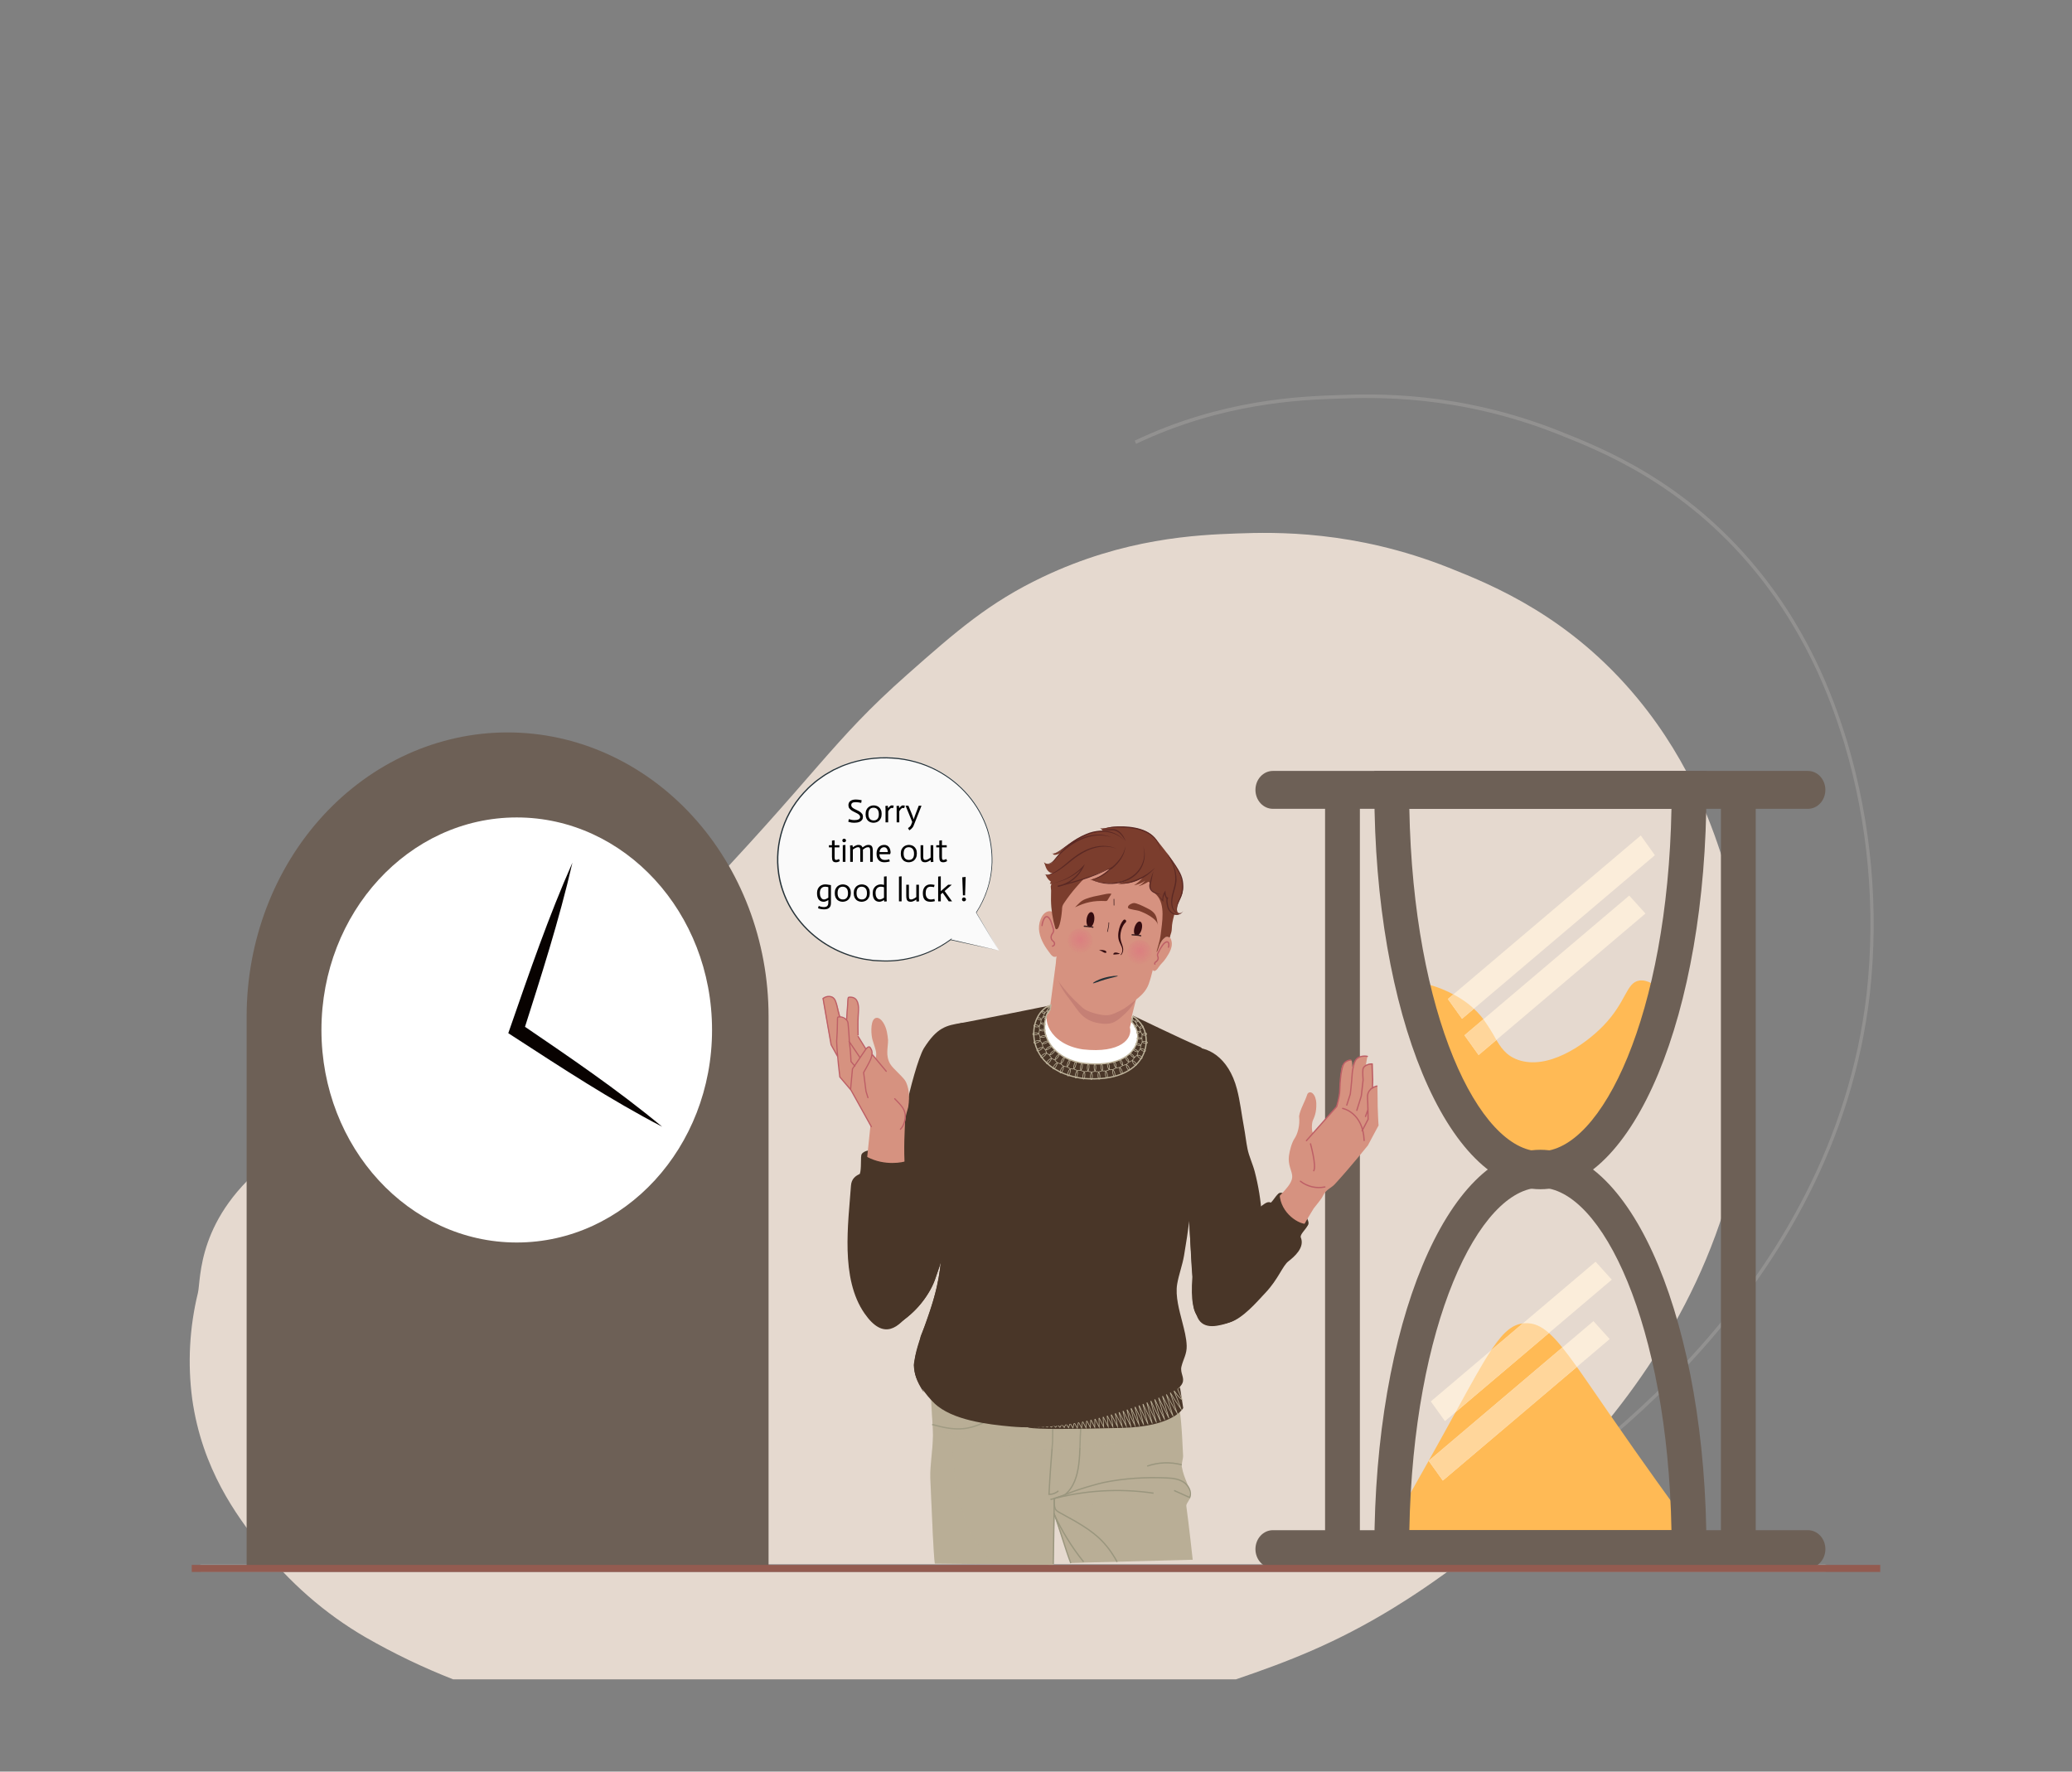<svg width="3200" height="2736" viewBox="0 0 3200 2736" fill="none" xmlns="http://www.w3.org/2000/svg">
<rect x="0" y="0" width="3200" height="2736" fill="#808080" stroke="none"/>
<path d="M1908.7 2593.56C1990.15 2565.85 2063.22 2537.55 2151.13 2483.83C2241.8 2428.42 2644.56 2164.72 2696.93 1708.33C2710.66 1583.25 2699.27 1456.42 2663.56 1336.59C2647.37 1284.94 2613.79 1181.21 2529.03 1078.62C2425.29 952.96 2306.9 904.256 2237.49 876.714C2091.44 818.739 1968.95 821.793 1910.61 823.865C1847.66 826.101 1736.54 831.119 1610.24 891.167C1527.84 930.326 1476.62 974.994 1401.14 1041.75C1281.55 1147.61 1265.81 1191.68 1056.61 1410.27C999.178 1470.27 951.965 1517.55 879.893 1564.13C829.923 1596.42 789.527 1614.47 714.998 1647.41C531.811 1728.4 479.653 1744.8 419.71 1790.4C303.131 1879.13 310.682 1975.9 305.67 1996.74C292.637 2050.02 289.62 2105.61 296.799 2160.19C312.086 2269.65 366.265 2341.21 399.895 2384.51C446.058 2443.41 501.996 2492.33 564.79 2528.71C608.381 2553.74 653.533 2575.41 699.912 2593.56L1908.7 2593.56Z" fill="#E5D9CF"/>
<path d="M2318.11 2344.34L2315.66 2339.58C2435.45 2266.36 2830.37 1991.85 2882.91 1533.84C2897.06 1403.96 2885.24 1272.29 2848.25 1147.85C2833.33 1100.23 2798.4 988.717 2708.68 880.093C2598.8 747.05 2473.39 697.274 2406.01 670.533C2251.16 609.078 2121.74 613.658 2066.45 615.624C2008.63 617.665 1888.31 621.912 1754.5 685.49L1752.49 680.497C1887.18 616.499 2008.16 612.229 2066.29 610.175C2121.84 608.198 2251.97 603.589 2407.72 665.412C2475.51 692.315 2601.7 742.389 2712.41 876.447C2802.81 985.899 2837.98 1098.16 2852.99 1146.09C2890.22 1271.31 2902.12 1403.82 2887.88 1534.51C2835.06 1995.06 2438.42 2270.8 2318.11 2344.34ZM2817.62 2427.68H311.636C310.913 2427.68 310.198 2427.53 309.53 2427.23C308.862 2426.93 308.255 2426.49 307.744 2425.94C307.232 2425.38 306.827 2424.72 306.55 2424C306.273 2423.27 306.13 2422.49 306.13 2421.71C306.13 2420.92 306.273 2420.14 306.55 2419.42C306.827 2418.69 307.232 2418.03 307.744 2417.48C308.255 2416.92 308.862 2416.48 309.53 2416.18C310.198 2415.88 310.913 2415.73 311.636 2415.73H2817.62C2819.08 2415.74 2820.47 2416.37 2821.49 2417.49C2822.52 2418.61 2823.1 2420.13 2823.1 2421.71C2823.1 2423.29 2822.52 2424.8 2821.49 2425.92C2820.47 2427.04 2819.08 2427.68 2817.62 2427.68Z" fill="#929190"/>
<path d="M1186.97 2421.71H380.909V1569.71C380.909 1453.4 423.371 1341.84 498.953 1259.6C574.536 1177.35 677.048 1131.14 783.937 1131.14C890.827 1131.14 993.339 1177.35 1068.92 1259.6C1144.5 1341.84 1186.97 1453.4 1186.97 1569.71V2421.71Z" fill="#6D6056"/>
<path d="M798.057 1918.89C964.641 1918.89 1099.68 1771.94 1099.68 1590.67C1099.68 1409.39 964.641 1262.44 798.057 1262.44C631.473 1262.44 496.43 1409.39 496.43 1590.67C496.43 1771.94 631.473 1918.89 798.057 1918.89Z" fill="white"/>
<path d="M884.05 1332.27C863.459 1421.58 835.573 1508.02 808.024 1594.59L803.601 1580.83C877.942 1631.56 952.552 1681.85 1022.67 1740.11C943.059 1698.74 867.922 1649.4 792.529 1600.51L785.005 1595.62L788.093 1586.73C817.867 1501.04 847.318 1415.22 884.05 1332.27Z" fill="#080200"/>
<path d="M2572.35 1535.77C2558.42 1521.23 2543.95 1512.57 2531.85 1514.35C2511.32 1517.36 2512.3 1546.84 2476.2 1584.12C2446.77 1614.51 2389.91 1652.94 2344.35 1636.78C2306.36 1623.3 2311.65 1584.45 2266.91 1549.89C2241.28 1530.91 2211.72 1519.17 2180.89 1515.71C2220.72 1689.98 2294.41 1807.38 2379 1807.38C2460.29 1807.38 2531.56 1698.92 2572.35 1535.77ZM2355.23 2043.56C2319.04 2045.42 2299.67 2087.44 2229.41 2214.7C2194.88 2277.21 2169.23 2321.99 2150.17 2355.21C2149.86 2367.59 2149.44 2379.89 2149.44 2392.47H2608.56C2608.56 2380.05 2608.13 2367.9 2607.84 2355.68C2581.68 2319.58 2542.13 2265.5 2483.46 2180.47C2414.36 2080.31 2390.87 2041.73 2355.23 2043.56Z" fill="#FFBA55"/>
<path d="M2378.99 1836.62C2235.2 1836.62 2122.55 1565.73 2122.55 1219.87V1190.62H2635.44V1219.87C2635.44 1565.73 2522.78 1836.62 2378.99 1836.62ZM2176.58 1249.13C2182.48 1566.81 2284.01 1778.11 2378.99 1778.11C2473.98 1778.11 2575.5 1566.81 2581.41 1249.13H2176.58Z" fill="#6D6056"/>
<path d="M2635.44 2421.71H2122.55V2392.45C2122.55 2046.6 2235.2 1775.71 2378.99 1775.71C2522.78 1775.71 2635.44 2046.6 2635.44 2392.45V2421.71ZM2176.58 2363.2H2581.41C2575.5 2045.51 2473.98 1834.22 2378.99 1834.22C2284.01 1834.22 2182.48 2045.51 2176.58 2363.2Z" fill="#6D6056"/>
<path d="M2792.21 2363.19H2711.56V1249.12H2792.21C2799.34 1249.12 2806.17 1246.04 2811.22 1240.55C2816.26 1235.07 2819.09 1227.62 2819.09 1219.87C2819.09 1212.11 2816.26 1204.67 2811.22 1199.18C2806.17 1193.69 2799.34 1190.61 2792.21 1190.61H1965.79C1958.66 1190.61 1951.82 1193.69 1946.78 1199.18C1941.74 1204.67 1938.91 1212.11 1938.91 1219.87C1938.91 1227.62 1941.74 1235.07 1946.78 1240.55C1951.82 1246.04 1958.66 1249.12 1965.79 1249.12H2046.44V2363.19H1965.79C1958.66 2363.19 1951.82 2366.27 1946.78 2371.76C1941.74 2377.25 1938.91 2384.69 1938.91 2392.44C1938.91 2400.2 1941.74 2407.64 1946.78 2413.13C1951.82 2418.62 1958.66 2421.7 1965.79 2421.7H2792.21C2795.74 2421.7 2799.24 2420.95 2802.51 2419.48C2805.77 2418.02 2808.74 2415.86 2811.24 2413.14C2813.74 2410.43 2815.72 2407.2 2817.08 2403.65C2818.43 2400.1 2819.13 2396.29 2819.13 2392.44C2819.13 2388.6 2818.43 2384.79 2817.08 2381.24C2815.72 2377.69 2813.74 2374.46 2811.24 2371.75C2808.74 2369.03 2805.77 2366.87 2802.51 2365.41C2799.24 2363.94 2795.74 2363.19 2792.21 2363.19ZM2100.21 1249.12H2657.79V2363.19H2100.21L2100.21 1249.12Z" fill="#6D6056"/>
<path d="M2903.85 2416.81H296.146V2427.68H2903.85V2416.81Z" fill="#935B50"/>
<path d="M2555.82 1320.76L2534 1290.28L2236.16 1542.86L2257.98 1573.33L2555.82 1320.76Z" fill="#FBEDDA"/>
<path d="M2276.23 1557.86C2273.36 1555.19 2270.32 1552.53 2266.91 1549.89C2259.84 1544.51 2252.39 1539.76 2244.62 1535.69L2236.16 1542.86L2257.98 1573.34L2276.23 1557.86Z" fill="#FFD69B"/>
<path d="M2283.57 1629.36L2261.75 1598.89L2516.19 1383.12L2541.27 1410.83L2283.57 1629.36Z" fill="#FBEDDA"/>
<path d="M2228.3 2286.55L2206.48 2256.08L2460.91 2040.3L2486 2068.02L2228.3 2286.55Z" fill="#FBEDDA"/>
<path d="M2412.86 2081.06L2206.48 2256.08L2228.3 2286.55L2435.33 2110.99C2427.07 2099.41 2419.68 2089.48 2412.86 2081.06Z" fill="#FFD69B"/>
<path d="M2231.6 2194.8L2209.77 2164.33L2464.21 1948.55L2489.29 1976.27L2231.6 2194.8Z" fill="#FBEDDA"/>
<path d="M2248.02 2180.88L2392.11 2058.68C2379.57 2047.62 2368.2 2042.9 2355.23 2043.56C2354.08 2043.62 2352.94 2043.72 2351.82 2043.87L2302.97 2085.29C2288.69 2106.81 2271.68 2137.78 2248.02 2180.88ZM2290.95 1574.12L2261.75 1598.89L2283.57 1629.36L2311 1606.11C2304.95 1594.99 2298.26 1584.3 2290.95 1574.12Z" fill="#FFD69B"/>
<path d="M1543 1468L1507.85 1409.25C1529.62 1375.77 1537.4 1335.77 1529.65 1297.13C1521.91 1258.49 1499.2 1223.99 1465.99 1200.42C1432.77 1176.85 1391.47 1165.91 1350.18 1169.75C1308.89 1173.6 1270.62 1191.94 1242.87 1221.18C1215.13 1250.43 1199.92 1288.45 1200.25 1327.78C1200.57 1367.12 1216.4 1404.91 1244.63 1433.74C1272.85 1462.57 1311.43 1480.34 1352.77 1483.57C1394.11 1486.8 1435.24 1475.25 1468.06 1451.19L1543 1468Z" fill="#FAFAFA"/>
<path d="M1542.99 1468L1467.89 1451.75H1467.14L1467.62 1451.15L1468.32 1451.86C1457.81 1459.59 1446.36 1466.13 1434.23 1471.32C1419.78 1477.46 1404.47 1481.62 1388.78 1483.66C1380.09 1484.81 1371.32 1485.22 1362.55 1484.89C1358.03 1484.67 1353.43 1484.55 1348.79 1484.18L1334.79 1482.17C1302.42 1476.15 1272.65 1461.19 1249.22 1439.17C1225.8 1417.14 1209.77 1389.04 1203.15 1358.39C1198.37 1335.23 1199.04 1311.35 1205.12 1288.45C1211.33 1264.55 1223.46 1242.39 1240.5 1223.81L1247.27 1216.76C1249.47 1214.38 1252.14 1212.4 1254.54 1210.24C1256.94 1208.08 1259.34 1205.84 1262.09 1204.01L1269.95 1198.38C1272.56 1196.48 1275.31 1194.74 1278.17 1193.2L1286.59 1188.35L1295.4 1184.33C1298.27 1182.91 1301.24 1181.66 1304.28 1180.6C1327.88 1171.75 1353.28 1168.06 1378.6 1169.79C1402.54 1171.33 1425.83 1177.85 1446.82 1188.88C1484.46 1208.81 1512.61 1241.67 1525.46 1280.7C1530.56 1297.31 1532.99 1314.55 1532.65 1331.85C1531.79 1359.45 1523.24 1386.35 1507.88 1409.81V1409.32L1542.6 1468.3L1507.41 1409.51V1409.25V1409.02C1514.2 1398.47 1519.67 1387.21 1523.73 1375.47C1528.53 1361.3 1531.18 1346.55 1531.59 1331.66C1531.87 1314.52 1529.4 1297.44 1524.28 1281C1511.46 1242.4 1483.51 1209.93 1446.19 1190.29C1425.42 1179.48 1402.4 1173.12 1378.75 1171.65C1353.77 1169.88 1328.68 1173.45 1305.34 1182.09C1302.32 1183.16 1299.36 1184.41 1296.5 1185.82L1287.81 1189.84L1279.51 1194.62C1276.68 1196.15 1273.96 1197.86 1271.37 1199.72L1263.51 1205.32C1260.83 1207.11 1258.59 1209.42 1256.07 1211.43C1253.56 1213.44 1251.12 1215.64 1248.92 1217.84L1242.23 1224.81C1225.35 1243.16 1213.31 1265.05 1207.12 1288.68C1201.11 1311.29 1200.42 1334.87 1205.12 1357.76C1209.68 1379.41 1219.06 1399.89 1232.64 1417.82C1257.13 1450.2 1293.67 1472.57 1334.87 1480.42L1348.75 1482.43C1353.35 1482.8 1357.91 1482.95 1362.4 1483.17C1371.08 1483.53 1379.78 1483.14 1388.39 1482.02C1403.96 1480.06 1419.15 1476.02 1433.53 1470.01C1445.61 1464.88 1457.02 1458.44 1467.54 1450.81L1470.6 1448.58L1468.25 1451.49L1467.97 1450.74L1542.99 1468Z" fill="#263238"/>
<path d="M1330.04 1240.01C1329.22 1239.81 1328.37 1239.62 1327.49 1239.45C1326.71 1239.28 1325.8 1239.14 1324.78 1239.04C1323.8 1238.91 1322.76 1238.84 1321.67 1238.84C1319.16 1238.84 1317.36 1239.23 1316.27 1240.01C1315.18 1240.76 1314.64 1241.93 1314.64 1243.53C1314.67 1244.79 1315.13 1245.86 1316.01 1246.74C1316.9 1247.59 1318 1248.39 1319.33 1249.14C1320.65 1249.85 1322.1 1250.57 1323.66 1251.28C1325.26 1251.96 1326.72 1252.76 1328.05 1253.68C1329.37 1254.56 1330.48 1255.62 1331.36 1256.84C1332.28 1258.03 1332.74 1259.49 1332.74 1261.23C1332.74 1263.23 1332.3 1264.85 1331.41 1266.07C1330.56 1267.3 1329.48 1268.25 1328.15 1268.93C1326.82 1269.61 1325.36 1270.07 1323.76 1270.31C1322.2 1270.54 1320.7 1270.66 1319.28 1270.66C1317.92 1270.66 1316.68 1270.58 1315.55 1270.41C1314.43 1270.24 1313.46 1270.05 1312.65 1269.85C1311.69 1269.61 1310.83 1269.34 1310.05 1269.03L1311.07 1264.9C1311.85 1265.24 1312.68 1265.53 1313.56 1265.77C1314.35 1265.97 1315.21 1266.16 1316.17 1266.33C1317.15 1266.5 1318.19 1266.58 1319.28 1266.58C1320.6 1266.58 1321.81 1266.5 1322.9 1266.33C1324.02 1266.16 1324.99 1265.89 1325.8 1265.51C1326.62 1265.14 1327.25 1264.64 1327.69 1264.03C1328.17 1263.42 1328.41 1262.67 1328.41 1261.79C1328.37 1260.46 1327.93 1259.39 1327.08 1258.58C1326.26 1257.73 1325.16 1256.93 1323.76 1256.18C1322.4 1255.4 1320.93 1254.65 1319.33 1253.93C1317.76 1253.22 1316.32 1252.4 1314.99 1251.49C1313.67 1250.57 1312.54 1249.48 1311.63 1248.22C1310.74 1246.96 1310.3 1245.4 1310.3 1243.53C1310.3 1242.44 1310.49 1241.37 1310.86 1240.32C1311.24 1239.26 1311.86 1238.33 1312.75 1237.51C1313.67 1236.7 1314.84 1236.03 1316.27 1235.52C1317.73 1235.01 1319.53 1234.76 1321.67 1234.76C1322.9 1234.76 1324.05 1234.83 1325.14 1234.96C1326.26 1235.06 1327.23 1235.18 1328.05 1235.32C1329 1235.49 1329.9 1235.68 1330.75 1235.88L1330.04 1240.01ZM1341.17 1257.3C1341.17 1260.6 1341.9 1263.06 1343.37 1264.7C1344.86 1266.29 1346.87 1267.09 1349.38 1267.09C1351.87 1267.09 1353.8 1266.29 1355.2 1264.7C1356.59 1263.1 1357.29 1260.7 1357.29 1257.5C1357.29 1254.1 1356.54 1251.57 1355.05 1249.91C1353.58 1248.24 1351.58 1247.41 1349.03 1247.41C1346.48 1247.41 1344.52 1248.24 1343.16 1249.91C1341.84 1251.54 1341.17 1254 1341.17 1257.3ZM1336.84 1257.25C1336.84 1254.67 1337.25 1252.52 1338.06 1250.82C1338.88 1249.09 1339.92 1247.71 1341.17 1246.69C1342.43 1245.64 1343.77 1244.91 1345.2 1244.5C1346.66 1244.06 1348.04 1243.84 1349.33 1243.84C1350.56 1243.84 1351.88 1244.04 1353.31 1244.45C1354.77 1244.82 1356.12 1245.52 1357.34 1246.54C1358.56 1247.53 1359.58 1248.87 1360.4 1250.57C1361.22 1252.23 1361.62 1254.36 1361.62 1256.94C1361.62 1259.63 1361.2 1261.86 1360.35 1263.62C1359.53 1265.39 1358.5 1266.8 1357.24 1267.86C1355.98 1268.88 1354.62 1269.59 1353.16 1270C1351.7 1270.44 1350.34 1270.66 1349.08 1270.66C1347.79 1270.66 1346.43 1270.46 1345 1270.05C1343.57 1269.64 1342.24 1268.95 1341.02 1267.96C1339.83 1266.94 1338.83 1265.56 1338.01 1263.83C1337.23 1262.09 1336.84 1259.9 1336.84 1257.25ZM1367.6 1248.48C1367.6 1247.7 1367.52 1246.47 1367.35 1244.81L1371.12 1244.3L1371.53 1248.02H1371.58C1372.19 1247.24 1372.79 1246.56 1373.37 1245.98C1373.94 1245.4 1374.54 1244.91 1375.15 1244.5C1375.8 1244.06 1376.41 1243.84 1376.99 1243.84C1377.77 1243.8 1378.86 1243.89 1380.25 1244.09L1379.33 1248.02C1378.21 1247.81 1377.43 1247.73 1376.99 1247.76C1376.41 1247.76 1375.8 1248.04 1375.15 1248.58C1374.5 1249.12 1373.94 1249.7 1373.47 1250.31C1372.86 1251.06 1372.26 1251.91 1371.68 1252.86V1270H1367.6V1248.48ZM1384.79 1248.48C1384.79 1247.7 1384.7 1246.47 1384.53 1244.81L1388.3 1244.3L1388.71 1248.02H1388.76C1389.38 1247.24 1389.97 1246.56 1390.55 1245.98C1391.13 1245.4 1391.72 1244.91 1392.33 1244.5C1392.98 1244.06 1393.59 1243.84 1394.17 1243.84C1394.95 1243.8 1396.04 1243.89 1397.43 1244.09L1396.52 1248.02C1395.39 1247.81 1394.61 1247.73 1394.17 1247.76C1393.59 1247.76 1392.98 1248.04 1392.33 1248.58C1391.69 1249.12 1391.13 1249.7 1390.65 1250.31C1390.04 1251.06 1389.44 1251.91 1388.87 1252.86V1270H1384.79V1248.48ZM1398.6 1244.35H1402.94L1407.73 1255.92C1408.21 1257.05 1408.63 1258.17 1409.01 1259.29C1409.41 1260.41 1409.77 1261.41 1410.08 1262.3C1410.45 1263.35 1410.77 1264.37 1411.05 1265.36H1411.1C1411.4 1264.37 1411.74 1263.35 1412.12 1262.3C1412.42 1261.41 1412.78 1260.41 1413.19 1259.29C1413.6 1258.17 1414.02 1257.05 1414.46 1255.92L1418.9 1244.35H1423.18L1411.05 1274.95C1410.57 1276.21 1409.94 1277.29 1409.16 1278.21C1408.41 1279.13 1407.68 1279.89 1406.97 1280.51C1406.12 1281.22 1405.23 1281.83 1404.31 1282.34L1402.33 1278.82C1403.04 1278.48 1403.7 1278.06 1404.31 1277.55C1404.86 1277.11 1405.4 1276.55 1405.95 1275.87C1406.49 1275.22 1406.93 1274.44 1407.27 1273.52L1408.85 1269.34L1398.6 1244.35ZM1288.98 1297.7V1305.35H1296.37V1308.66H1288.98V1322.28C1288.98 1323.4 1288.99 1324.34 1289.03 1325.08C1289.09 1325.83 1289.21 1326.43 1289.38 1326.87C1289.55 1327.31 1289.79 1327.63 1290.1 1327.84C1290.4 1328.01 1290.79 1328.09 1291.27 1328.09C1292.56 1328.06 1294.06 1327.58 1295.76 1326.66L1296.98 1329.78C1295.86 1330.52 1294.81 1331.02 1293.82 1331.26C1292.87 1331.53 1291.92 1331.66 1290.96 1331.66C1288.72 1331.66 1287.14 1331.03 1286.22 1329.78C1285.34 1328.48 1284.9 1326.36 1284.9 1323.4V1308.66H1280.2V1305.35H1284.9V1298.21L1288.98 1297.7ZM1301.59 1305.3L1305.67 1304.84V1331H1301.59V1305.3ZM1300.92 1298C1300.92 1297.22 1301.18 1296.57 1301.69 1296.06C1302.23 1295.52 1302.89 1295.25 1303.68 1295.25C1304.49 1295.25 1305.17 1295.52 1305.72 1296.06C1306.29 1296.57 1306.58 1297.22 1306.58 1298C1306.58 1298.78 1306.29 1299.45 1305.72 1299.99C1305.17 1300.5 1304.49 1300.76 1303.68 1300.76C1302.89 1300.76 1302.23 1300.5 1301.69 1299.99C1301.18 1299.45 1300.92 1298.78 1300.92 1298ZM1313.04 1309.99C1313.04 1308.83 1312.94 1307.44 1312.74 1305.81L1316.56 1305.3L1317.12 1308.51C1318.04 1307.83 1318.94 1307.23 1319.82 1306.72C1320.71 1306.21 1321.66 1305.77 1322.68 1305.4C1323.7 1305.02 1324.74 1304.84 1325.79 1304.84C1327.49 1304.84 1328.83 1305.14 1329.82 1305.75C1330.81 1306.33 1331.54 1307.34 1332.01 1308.76C1333.41 1307.78 1334.85 1306.88 1336.35 1306.06C1337.88 1305.24 1339.46 1304.84 1341.09 1304.84C1342.35 1304.84 1343.42 1305.01 1344.3 1305.35C1345.19 1305.65 1345.9 1306.18 1346.45 1306.93C1346.99 1307.68 1347.38 1308.66 1347.62 1309.89C1347.86 1311.11 1347.98 1312.64 1347.98 1314.48V1331H1343.9V1314.93C1343.9 1313.91 1343.88 1313.01 1343.85 1312.23C1343.81 1311.42 1343.69 1310.74 1343.49 1310.19C1343.28 1309.61 1342.94 1309.17 1342.47 1308.87C1342.03 1308.56 1341.38 1308.41 1340.53 1308.41C1339.75 1308.41 1339 1308.53 1338.29 1308.76C1337.61 1308.97 1336.89 1309.27 1336.14 1309.68C1335.4 1310.09 1334.24 1310.92 1332.68 1312.18V1331H1328.6V1314.93C1328.6 1313.91 1328.58 1313.01 1328.55 1312.23C1328.51 1311.42 1328.39 1310.74 1328.19 1310.19C1327.98 1309.61 1327.64 1309.17 1327.17 1308.87C1326.73 1308.56 1326.08 1308.41 1325.23 1308.41C1324.35 1308.41 1323.43 1308.59 1322.48 1308.97C1321.52 1309.34 1320.62 1309.78 1319.77 1310.29C1318.92 1310.8 1318.04 1311.4 1317.12 1312.08V1331H1313.04V1309.99ZM1374.15 1330.39C1373.37 1330.63 1372.55 1330.83 1371.7 1331C1370.88 1331.17 1369.97 1331.32 1368.95 1331.46C1367.96 1331.6 1366.92 1331.66 1365.83 1331.66C1364.13 1331.66 1362.55 1331.43 1361.09 1330.95C1359.63 1330.47 1358.35 1329.71 1357.27 1328.65C1356.18 1327.6 1355.31 1326.24 1354.67 1324.57C1354.05 1322.87 1353.75 1320.8 1353.75 1318.35C1353.75 1316.14 1354.05 1314.2 1354.67 1312.54C1355.28 1310.84 1356.11 1309.43 1357.16 1308.3C1358.25 1307.15 1359.51 1306.28 1360.94 1305.7C1362.4 1305.13 1363.98 1304.84 1365.68 1304.84C1367.35 1304.84 1368.79 1305.16 1370.02 1305.81C1371.24 1306.45 1372.24 1307.34 1373.03 1308.46C1373.84 1309.55 1374.44 1310.84 1374.81 1312.33C1375.22 1313.8 1375.42 1315.34 1375.42 1316.97L1374.66 1319.22H1358.18C1358.18 1320.27 1358.32 1321.33 1358.59 1322.38C1358.86 1323.43 1359.32 1324.39 1359.97 1325.24C1360.65 1326.09 1361.52 1326.78 1362.57 1327.33C1363.66 1327.84 1365 1328.09 1366.6 1328.09C1367.62 1328.09 1368.55 1328.04 1369.4 1327.94C1370.25 1327.8 1370.99 1327.67 1371.6 1327.53C1372.24 1327.36 1372.84 1327.17 1373.38 1326.97L1374.15 1330.39ZM1371.19 1315.95C1371.19 1315.72 1371.14 1315.19 1371.04 1314.37C1370.93 1313.56 1370.7 1312.71 1370.32 1311.82C1369.95 1310.94 1369.37 1310.16 1368.59 1309.48C1367.81 1308.76 1366.77 1308.41 1365.48 1308.41C1364.05 1308.41 1362.88 1308.71 1361.96 1309.32C1361.04 1309.9 1360.31 1310.6 1359.77 1311.42C1359.22 1312.23 1358.85 1313.06 1358.64 1313.91C1358.44 1314.76 1358.34 1315.44 1358.34 1315.95H1371.19ZM1395.54 1318.3C1395.54 1321.6 1396.27 1324.06 1397.73 1325.7C1399.22 1327.29 1401.23 1328.09 1403.75 1328.09C1406.23 1328.09 1408.17 1327.29 1409.56 1325.7C1410.95 1324.1 1411.65 1321.7 1411.65 1318.5C1411.65 1315.1 1410.9 1312.57 1409.41 1310.91C1407.95 1309.24 1405.94 1308.41 1403.39 1308.41C1400.84 1308.41 1398.88 1309.24 1397.52 1310.91C1396.2 1312.54 1395.54 1315 1395.54 1318.3ZM1391.2 1318.25C1391.2 1315.67 1391.61 1313.52 1392.42 1311.82C1393.24 1310.09 1394.28 1308.71 1395.54 1307.69C1396.79 1306.64 1398.14 1305.91 1399.56 1305.5C1401.03 1305.06 1402.4 1304.84 1403.7 1304.84C1404.92 1304.84 1406.25 1305.04 1407.67 1305.45C1409.14 1305.82 1410.48 1306.52 1411.7 1307.54C1412.93 1308.53 1413.95 1309.87 1414.76 1311.57C1415.58 1313.23 1415.99 1315.36 1415.99 1317.94C1415.99 1320.63 1415.56 1322.86 1414.71 1324.62C1413.9 1326.39 1412.86 1327.8 1411.6 1328.86C1410.34 1329.88 1408.98 1330.59 1407.52 1331C1406.06 1331.44 1404.7 1331.66 1403.44 1331.66C1402.15 1331.66 1400.79 1331.46 1399.36 1331.05C1397.93 1330.64 1396.61 1329.95 1395.38 1328.96C1394.19 1327.94 1393.19 1326.56 1392.37 1324.83C1391.59 1323.09 1391.2 1320.9 1391.2 1318.25ZM1437.26 1328.19H1437.16C1436.86 1328.43 1436.41 1328.76 1435.84 1329.16C1435.26 1329.54 1434.6 1329.91 1433.85 1330.29C1433.1 1330.66 1432.27 1330.98 1431.35 1331.26C1430.46 1331.53 1429.56 1331.66 1428.65 1331.66C1427.39 1331.66 1426.32 1331.49 1425.43 1331.15C1424.55 1330.85 1423.83 1330.32 1423.29 1329.57C1422.75 1328.82 1422.36 1327.84 1422.12 1326.61C1421.88 1325.39 1421.76 1323.86 1421.76 1322.02V1305.35H1425.84V1321.41C1425.84 1322.43 1425.86 1323.35 1425.89 1324.17C1425.93 1324.98 1426.04 1325.68 1426.25 1326.26C1426.45 1326.83 1426.78 1327.29 1427.22 1327.63C1427.69 1327.94 1428.36 1328.09 1429.21 1328.09C1430.09 1328.09 1431.01 1327.91 1431.96 1327.53C1432.91 1327.16 1433.78 1326.73 1434.56 1326.26C1435.48 1325.71 1436.38 1325.1 1437.26 1324.42V1305.35H1441.34V1327.68C1441.38 1328.91 1441.46 1330.01 1441.6 1331L1437.57 1331.41L1437.26 1328.19ZM1454.73 1297.7V1305.35H1462.12V1308.66H1454.73V1322.28C1454.73 1323.4 1454.74 1324.34 1454.78 1325.08C1454.84 1325.83 1454.96 1326.43 1455.13 1326.87C1455.3 1327.31 1455.54 1327.63 1455.85 1327.84C1456.15 1328.01 1456.54 1328.09 1457.02 1328.09C1458.31 1328.06 1459.81 1327.58 1461.51 1326.66L1462.73 1329.78C1461.61 1330.52 1460.56 1331.02 1459.57 1331.26C1458.62 1331.53 1457.67 1331.66 1456.71 1331.66C1454.47 1331.66 1452.89 1331.03 1451.97 1329.78C1451.09 1328.48 1450.65 1326.36 1450.65 1323.4V1308.66H1445.95V1305.35H1450.65V1298.21L1454.73 1297.7ZM1283.31 1394.45C1283.31 1395.71 1283.17 1396.93 1282.9 1398.12C1282.63 1399.31 1282.1 1400.36 1281.32 1401.28C1280.57 1402.23 1279.5 1402.98 1278.1 1403.53C1276.74 1404.1 1274.94 1404.39 1272.7 1404.39C1271.27 1404.36 1270.03 1404.27 1268.97 1404.14C1267.92 1404 1266.92 1403.8 1265.97 1403.53C1265.01 1403.29 1264.15 1403 1263.36 1402.66L1264.44 1399.09C1265.76 1399.67 1267.1 1400.11 1268.46 1400.42C1269.86 1400.72 1271.1 1400.87 1272.19 1400.87C1273.38 1400.87 1274.41 1400.76 1275.3 1400.52C1276.18 1400.28 1276.91 1399.87 1277.49 1399.29C1278.1 1398.75 1278.55 1398.02 1278.82 1397.1C1279.12 1396.18 1279.28 1395.04 1279.28 1393.68V1389.96C1278.56 1390.44 1277.81 1390.88 1277.03 1391.29C1276.28 1391.66 1275.47 1391.98 1274.58 1392.26C1273.73 1392.53 1272.9 1392.66 1272.09 1392.66C1268.92 1392.66 1266.42 1391.56 1264.59 1389.35C1262.75 1387.1 1261.83 1383.77 1261.83 1379.35C1261.83 1376.8 1262.23 1374.68 1263.01 1372.98C1263.82 1371.24 1264.84 1369.85 1266.07 1368.79C1267.29 1367.74 1268.63 1366.99 1270.1 1366.55C1271.56 1366.07 1272.95 1365.84 1274.28 1365.84C1276.01 1365.84 1277.59 1365.99 1279.02 1366.3C1280.48 1366.57 1281.91 1366.79 1283.31 1366.96V1394.45ZM1272.54 1389.09C1273.29 1389.09 1274.06 1388.96 1274.84 1388.68C1275.62 1388.41 1276.37 1388.09 1277.08 1387.72C1277.83 1387.34 1278.56 1386.9 1279.28 1386.39V1370.12C1278.87 1370.02 1278.39 1369.9 1277.85 1369.76C1277.37 1369.7 1276.83 1369.63 1276.22 1369.56C1275.6 1369.46 1274.96 1369.41 1274.28 1369.41C1272.85 1369.41 1271.63 1369.66 1270.61 1370.17C1269.59 1370.68 1268.74 1371.38 1268.06 1372.26C1267.41 1373.15 1266.93 1374.18 1266.63 1375.37C1266.32 1376.56 1266.17 1377.82 1266.17 1379.15C1266.17 1380.34 1266.29 1381.53 1266.53 1382.72C1266.8 1383.91 1267.21 1384.98 1267.75 1385.93C1268.29 1386.88 1268.96 1387.65 1269.74 1388.23C1270.52 1388.8 1271.46 1389.09 1272.54 1389.09ZM1293.56 1379.3C1293.56 1382.6 1294.29 1385.06 1295.75 1386.7C1297.25 1388.29 1299.26 1389.09 1301.77 1389.09C1304.25 1389.09 1306.19 1388.29 1307.59 1386.7C1308.98 1385.1 1309.68 1382.7 1309.68 1379.5C1309.68 1376.1 1308.93 1373.57 1307.43 1371.91C1305.97 1370.24 1303.96 1369.41 1301.41 1369.41C1298.86 1369.41 1296.91 1370.24 1295.55 1371.91C1294.22 1373.54 1293.56 1376 1293.56 1379.3ZM1289.23 1379.25C1289.23 1376.67 1289.63 1374.52 1290.45 1372.82C1291.27 1371.09 1292.3 1369.71 1293.56 1368.69C1294.82 1367.64 1296.16 1366.91 1297.59 1366.5C1299.05 1366.06 1300.43 1365.84 1301.72 1365.84C1302.94 1365.84 1304.27 1366.04 1305.7 1366.45C1307.16 1366.82 1308.5 1367.52 1309.73 1368.54C1310.95 1369.53 1311.97 1370.87 1312.79 1372.57C1313.6 1374.23 1314.01 1376.36 1314.01 1378.94C1314.01 1381.63 1313.59 1383.86 1312.74 1385.62C1311.92 1387.39 1310.88 1388.8 1309.63 1389.86C1308.37 1390.88 1307.01 1391.59 1305.55 1392C1304.08 1392.44 1302.72 1392.66 1301.47 1392.66C1300.17 1392.66 1298.81 1392.46 1297.39 1392.05C1295.96 1391.64 1294.63 1390.95 1293.41 1389.96C1292.22 1388.94 1291.21 1387.56 1290.4 1385.83C1289.62 1384.09 1289.23 1381.9 1289.23 1379.25ZM1322.85 1379.3C1322.85 1382.6 1323.58 1385.06 1325.04 1386.7C1326.53 1388.29 1328.54 1389.09 1331.06 1389.09C1333.54 1389.09 1335.48 1388.29 1336.87 1386.7C1338.26 1385.1 1338.96 1382.7 1338.96 1379.5C1338.96 1376.1 1338.21 1373.57 1336.72 1371.91C1335.26 1370.24 1333.25 1369.41 1330.7 1369.41C1328.15 1369.41 1326.19 1370.24 1324.83 1371.91C1323.51 1373.54 1322.85 1376 1322.85 1379.3ZM1318.51 1379.25C1318.51 1376.67 1318.92 1374.52 1319.73 1372.82C1320.55 1371.09 1321.59 1369.71 1322.85 1368.69C1324.1 1367.64 1325.45 1366.91 1326.87 1366.5C1328.34 1366.06 1329.71 1365.84 1331.01 1365.84C1332.23 1365.84 1333.56 1366.04 1334.98 1366.45C1336.45 1366.82 1337.79 1367.52 1339.01 1368.54C1340.24 1369.53 1341.26 1370.87 1342.07 1372.57C1342.89 1374.23 1343.3 1376.36 1343.3 1378.94C1343.3 1381.63 1342.87 1383.86 1342.02 1385.62C1341.21 1387.39 1340.17 1388.8 1338.91 1389.86C1337.65 1390.88 1336.29 1391.59 1334.83 1392C1333.37 1392.44 1332.01 1392.66 1330.75 1392.66C1329.46 1392.66 1328.1 1392.46 1326.67 1392.05C1325.24 1391.64 1323.92 1390.95 1322.69 1389.96C1321.5 1388.94 1320.5 1387.56 1319.68 1385.83C1318.9 1384.09 1318.51 1381.9 1318.51 1379.25ZM1365.24 1370.17C1364.01 1369.83 1363.06 1369.63 1362.38 1369.56C1361.7 1369.46 1361 1369.41 1360.29 1369.41C1358.86 1369.41 1357.64 1369.66 1356.62 1370.17C1355.6 1370.68 1354.75 1371.4 1354.07 1372.31C1353.42 1373.2 1352.95 1374.23 1352.64 1375.42C1352.33 1376.58 1352.18 1377.82 1352.18 1379.15C1352.18 1380.34 1352.3 1381.53 1352.54 1382.72C1352.81 1383.91 1353.22 1384.98 1353.76 1385.93C1354.31 1386.88 1354.97 1387.65 1355.75 1388.23C1356.53 1388.8 1357.47 1389.09 1358.56 1389.09C1359.3 1389.09 1360.07 1388.96 1360.85 1388.68C1361.67 1388.41 1362.42 1388.11 1363.1 1387.77C1363.78 1387.39 1364.49 1386.93 1365.24 1386.39V1370.17ZM1365.29 1389.96C1364.51 1390.5 1363.74 1390.96 1362.99 1391.34C1362.28 1391.68 1361.48 1391.98 1360.6 1392.26C1359.75 1392.53 1358.91 1392.66 1358.1 1392.66C1354.9 1392.66 1352.39 1391.54 1350.55 1389.3C1348.75 1387.02 1347.85 1383.7 1347.85 1379.35C1347.85 1376.77 1348.25 1374.61 1349.07 1372.87C1349.92 1371.14 1350.97 1369.76 1352.23 1368.74C1353.49 1367.69 1354.83 1366.94 1356.26 1366.5C1357.72 1366.06 1359.07 1365.84 1360.29 1365.84C1360.9 1365.84 1361.55 1365.89 1362.23 1365.99C1362.91 1366.06 1363.91 1366.26 1365.24 1366.6V1353.8L1369.32 1353.34V1387.36C1369.32 1387.83 1369.32 1388.34 1369.32 1388.89C1369.35 1389.4 1369.39 1389.91 1369.42 1390.42C1369.49 1390.93 1369.56 1391.46 1369.62 1392L1365.7 1392.41L1365.29 1389.96ZM1388.37 1353.8L1392.45 1353.34V1392H1388.37V1353.8ZM1415.13 1389.19H1415.02C1414.72 1389.43 1414.28 1389.76 1413.7 1390.16C1413.12 1390.54 1412.46 1390.91 1411.71 1391.29C1410.96 1391.66 1410.13 1391.98 1409.21 1392.26C1408.33 1392.53 1407.43 1392.66 1406.51 1392.66C1405.25 1392.66 1404.18 1392.49 1403.29 1392.15C1402.41 1391.85 1401.7 1391.32 1401.15 1390.57C1400.61 1389.82 1400.22 1388.84 1399.98 1387.61C1399.74 1386.39 1399.62 1384.86 1399.62 1383.02V1366.35H1403.7V1382.41C1403.7 1383.43 1403.72 1384.35 1403.75 1385.17C1403.79 1385.98 1403.91 1386.68 1404.11 1387.26C1404.31 1387.83 1404.64 1388.29 1405.08 1388.63C1405.56 1388.94 1406.22 1389.09 1407.07 1389.09C1407.95 1389.09 1408.87 1388.91 1409.82 1388.53C1410.77 1388.16 1411.64 1387.73 1412.42 1387.26C1413.34 1386.71 1414.24 1386.1 1415.13 1385.42V1366.35H1419.21V1388.68C1419.24 1389.91 1419.33 1391.01 1419.46 1392L1415.43 1392.41L1415.13 1389.19ZM1442.53 1370.07C1441.95 1369.93 1441.16 1369.8 1440.14 1369.66C1439.12 1369.49 1438.08 1369.41 1437.02 1369.41C1435.49 1369.41 1434.24 1369.71 1433.25 1370.32C1432.3 1370.94 1431.55 1371.74 1431.01 1372.72C1430.46 1373.67 1430.09 1374.74 1429.88 1375.93C1429.68 1377.09 1429.58 1378.23 1429.58 1379.35C1429.58 1381.09 1429.8 1382.58 1430.24 1383.84C1430.68 1385.06 1431.26 1386.07 1431.98 1386.85C1432.72 1387.63 1433.57 1388.21 1434.53 1388.58C1435.48 1388.92 1436.48 1389.09 1437.53 1389.09C1438.25 1389.09 1438.93 1389.06 1439.57 1388.99C1440.25 1388.89 1440.87 1388.79 1441.41 1388.68C1441.99 1388.55 1442.53 1388.4 1443.04 1388.23L1443.86 1391.64C1443.14 1391.85 1442.48 1392.02 1441.87 1392.15C1441.26 1392.29 1440.53 1392.41 1439.68 1392.51C1438.86 1392.61 1437.98 1392.66 1437.02 1392.66C1435.15 1392.66 1433.49 1392.43 1432.03 1391.95C1430.56 1391.47 1429.32 1390.71 1428.3 1389.65C1427.32 1388.6 1426.55 1387.22 1426.01 1385.52C1425.5 1383.82 1425.24 1381.75 1425.24 1379.3C1425.24 1376.92 1425.57 1374.88 1426.21 1373.18C1426.89 1371.45 1427.78 1370.05 1428.86 1369C1429.95 1367.91 1431.19 1367.11 1432.59 1366.6C1434.02 1366.09 1435.49 1365.84 1437.02 1365.84C1437.84 1365.84 1438.62 1365.89 1439.37 1365.99C1440.15 1366.06 1440.83 1366.14 1441.41 1366.25C1442.09 1366.38 1442.74 1366.52 1443.35 1366.65L1442.53 1370.07ZM1448.88 1353.8L1452.96 1353.34V1376.34L1464.34 1366.35H1469.95L1458.83 1376.09L1470.35 1392H1465.2L1455.82 1378.69L1452.96 1381.19V1392H1448.88V1353.8ZM1486.14 1354.87L1491.34 1354.31L1490.47 1382.72H1487.16L1486.14 1354.87ZM1485.68 1388.99C1485.68 1388.17 1485.97 1387.48 1486.55 1386.9C1487.12 1386.29 1487.84 1385.98 1488.69 1385.98C1489.57 1385.98 1490.32 1386.29 1490.93 1386.9C1491.54 1387.48 1491.85 1388.17 1491.85 1388.99C1491.85 1389.84 1491.54 1390.55 1490.93 1391.13C1490.32 1391.71 1489.57 1392 1488.69 1392C1487.84 1392 1487.12 1391.71 1486.55 1391.13C1485.97 1390.55 1485.68 1389.84 1485.68 1388.99Z" fill="black"/>
<path d="M1436.65 2119.26C1436.65 2119.26 1437.7 2160.18 1440.69 2207.54C1442.11 2230.06 1436 2263.47 1436.78 2282.01C1439.75 2352.35 1441.74 2399.91 1443.72 2414.78L1626.69 2416.76L1629.33 2319L1628.01 2339.47L1653.77 2413.78L1842.03 2408.83C1842.03 2408.83 1836.08 2354.33 1832.12 2325.6C1832.27 2320.8 1838.31 2316.11 1838.07 2311.73C1836.93 2291.4 1829.15 2286.96 1825.18 2265.16C1824.4 2260.85 1827.35 2252.53 1827.17 2248.32C1825.2 2203.44 1822.97 2175.34 1819.52 2171.9C1811.68 2164.05 1813.64 2099.31 1813.64 2099.31L1436.65 2119.26Z" fill="#B9AE96"/>
<g style="mix-blend-mode:multiply" opacity="0.21">
<path d="M1665.24 2331.73C1661.03 2333.68 1656.21 2336.82 1656.54 2341.45C1656.83 2345.42 1660.8 2347.93 1664.25 2349.93C1671.47 2354.11 1725.01 2396.39 1724.84 2412.07C1724.81 2411.82 1709.44 2412.32 1709.42 2412.34C1691.92 2399.26 1666.14 2363.33 1658.21 2358.52C1654.92 2356.52 1650.69 2354.9 1647.35 2356.82C1642.37 2359.68 1643.81 2367.2 1646.25 2372.4C1651.16 2382.83 1657.5 2392.59 1665.02 2401.32C1668.59 2405.46 1672.44 2409.32 1673.56 2413.26C1673.69 2413.19 1654.94 2413.94 1654.66 2413.77C1649.13 2397.54 1644.35 2382.95 1638.83 2366.72C1636.07 2358.61 1633.3 2350.5 1630.54 2342.39C1629.28 2338.7 1628.08 2335.68 1628.19 2331.81C1628.31 2327.47 1627.99 2323.06 1627.9 2318.71C1627.88 2317.79 1627.86 2316.84 1628.22 2315.98C1628.87 2314.42 1630.57 2313.6 1632.14 2312.97C1644.16 2308.14 1657.59 2308.62 1670.25 2305.98C1685.59 2302.78 1701.22 2300.97 1716.88 2300.57C1725.43 2300.35 1771.8 2298.7 1772.16 2308.69C1736.12 2317.83 1700.04 2315.65 1665.24 2331.73Z" fill="#B9AE96"/>
</g>
<g style="mix-blend-mode:multiply" opacity="0.21">
<path d="M1481.49 2314.84C1487.67 2341.86 1496.74 2368.97 1514.27 2390.44C1520.7 2398.3 1528.51 2405.97 1530.84 2415.69C1530.69 2415.69 1443.94 2414.57 1443.78 2414.85C1443.31 2409.94 1440.72 2374.73 1440.27 2361.03C1439.19 2320.19 1433.19 2279.69 1439.94 2236.97C1442.9 2209.31 1438.28 2175.95 1434.8 2148.24C1465.71 2158.2 1470.54 2184.16 1470.3 2211.42C1469.99 2246.17 1473.74 2280.96 1481.49 2314.84Z" fill="#B9AE96"/>
</g>
<path d="M1813.27 2301.87C1821.31 2305.5 1829.35 2309.12 1837.39 2312.74C1840.86 2304.11 1835.62 2293.89 1827.79 2288.85C1819.96 2283.82 1810.27 2282.81 1800.97 2282.44C1768.91 2281.14 1736.64 2283.03 1705.17 2289.41C1697.42 2290.98 1665.23 2299.65 1644.74 2308.43C1638.58 2311.07 1628.67 2313.71 1628.67 2313.93C1628.45 2314.15 1626.91 2327.36 1630.86 2331.87C1632.24 2333.53 1634.13 2334.68 1636 2335.76C1644.09 2340.46 1652.49 2344.63 1660.58 2349.35C1690.74 2366.91 1708.41 2381.57 1725.29 2412.12" stroke="#9A967E" stroke-width="2" stroke-miterlimit="10"/>
<path d="M1627.74 2337.22C1637.52 2363.03 1643.99 2388.31 1653.77 2414.11" stroke="#9A967E" stroke-width="2" stroke-miterlimit="10"/>
<path d="M1439.63 2199.91C1455.61 2204.33 1470.5 2207.8 1487.03 2206.42C1507.21 2204.73 1525.57 2194.52 1542.99 2184.19" stroke="#9A967E" stroke-width="2" stroke-miterlimit="10"/>
<path d="M1825.17 2262.23C1807.69 2257.54 1788.79 2258.24 1771.7 2264.23" stroke="#9A967E" stroke-width="2" stroke-miterlimit="10"/>
<path d="M1627.49 2337.43C1639.68 2364.11 1655.18 2389.28 1673.54 2412.18" stroke="#9A967E" stroke-width="2" stroke-miterlimit="10"/>
<path d="M1622.37 2315.8C1673.98 2301.54 1728.58 2298.18 1781.55 2306.03" stroke="#9A967E" stroke-width="2" stroke-miterlimit="10"/>
<path d="M1626.69 2415.44L1628.25 2314.01C1628.25 2314.01 1642.87 2309.84 1644.21 2308.78C1672.25 2286.55 1666.31 2237.72 1669.07 2206C1669.7 2198.77 1670.21 2190.98 1666.44 2184.79C1659.39 2185.39 1634.6 2183.47 1629.69 2188.14C1624.29 2193.28 1626.24 2219.12 1625.61 2226.78C1623.41 2253.76 1621.41 2280.75 1620.08 2307.78C1625.37 2307.97 1630.69 2306.01 1634.6 2302.44" stroke="#9A967E" stroke-width="2" stroke-miterlimit="10"/>
<g style="mix-blend-mode:multiply" opacity="0.21">
<path d="M1436.36 2119.5C1436.36 2119.5 1440.31 2200.82 1440.37 2200.9C1512.87 2250.89 1772.86 2254.66 1822.48 2182.55C1822.56 2179.69 1820.81 2172.69 1818.37 2170.52C1813.19 2159.94 1812.69 2099.36 1812.69 2099.36L1436.36 2119.5Z" fill="#B9AE96"/>
</g>
<path d="M1540.94 1632.24C1541.13 1630.29 1541.23 1628.31 1541.2 1626.25C1541.05 1617.97 1538.17 1609.81 1533.44 1602.91C1524.9 1589.36 1509.99 1580.17 1492.77 1579.69C1492.25 1579.68 1491.73 1579.69 1491.21 1579.69C1489.09 1579.51 1487.07 1579.53 1485.23 1579.82C1461.23 1583.67 1447.28 1586.51 1426.69 1619.14C1418.45 1633.31 1405.37 1680.04 1397.78 1717.77C1390.19 1755.5 1389.13 1793.42 1355.28 1834.34C1321.44 1875.27 1327.08 1983.91 1327.39 1990.57C1329.02 2025.94 1357.31 2062.18 1380.73 2048.32C1411.33 2030.2 1430.37 2008.36 1443.47 1977.5C1459 1934.93 1464.81 1907.89 1478.4 1868.25C1485.35 1843.74 1492.19 1820.69 1500.45 1793.73C1513.69 1749.54 1521.69 1727.63 1530.94 1692.69C1534.62 1678.81 1540.49 1640 1540.94 1632.24Z" fill="#493628"/>
<path d="M1521.13 1729.23C1512.48 1720.55 1481.79 1704.74 1479.22 1689.12C1481.43 1702.54 1476.36 1765.93 1474.43 1781.73C1465.34 1841.88 1446.65 1885.02 1432.39 1906.44C1409.1 1949.28 1376.13 1972.28 1349.78 2006.94C1344.82 2013.45 1340.13 2020.59 1339.02 2028.7C1348.48 2045.51 1367.01 2057.29 1380.9 2048.28C1408.06 2032.99 1434.32 2003.57 1443.62 1977.28C1452.53 1951.28 1462.3 1921.17 1477.77 1868.47C1490.4 1823.76 1507.66 1770.44 1521.13 1729.23Z" fill="#493628"/>
<path d="M1367.22 1776.4C1386.36 1779.25 1401.04 1787.13 1400.02 1794.01C1398.99 1800.88 1382.65 1804.15 1363.51 1801.3C1344.38 1798.45 1329.7 1790.56 1330.72 1783.69C1331.74 1776.82 1348.09 1773.55 1367.22 1776.4Z" fill="#493628"/>
<path d="M1324.91 1925.27L1344.3 1738.73C1344.3 1738.73 1314.93 1684.49 1313.59 1682.71C1312.26 1680.92 1297.04 1663.21 1297.04 1663.21L1294.09 1632.45C1294.09 1632.45 1283.85 1615.08 1283.09 1612.65C1282.34 1610.21 1270.47 1541.59 1270.47 1541.59C1270.47 1541.59 1279.11 1536.81 1285.82 1539.5C1292.15 1542.03 1297.65 1570.39 1297.65 1570.39L1307.58 1574.78L1309.52 1542.92C1309.52 1542.92 1308.72 1539.67 1312.43 1539.56C1317.4 1539.43 1325.64 1543.47 1325.67 1555.22C1325.68 1559.73 1325.25 1568.13 1325.14 1575.25C1324.92 1588.72 1324.91 1600.83 1326.01 1602.01L1337.33 1620.14C1337.33 1620.14 1344.78 1609.62 1346.8 1627.24C1346.86 1628.48 1352.63 1633.83 1352.63 1633.83C1353.14 1630.11 1353.93 1627.11 1352.23 1621.17C1352.23 1621.17 1349.94 1613.25 1347.71 1606.57C1345.48 1599.89 1343.66 1578.34 1350.79 1573C1351.77 1572.26 1357.37 1568.85 1364.13 1579.37C1369.89 1588.33 1370.82 1599.41 1371.52 1606.48C1371.54 1617.93 1367.26 1629.92 1374.79 1643.11C1379.22 1650.84 1396.06 1663.88 1399.24 1671.13C1402.43 1678.37 1405.84 1689.63 1402.64 1709.91C1402.95 1709.89 1397.57 1724.42 1397.61 1736.17C1397.62 1740.03 1395.13 1774.45 1397.63 1805.23C1395.57 1810.6 1400.39 1870.09 1416.71 1937.32C1415.91 1970.33 1409.13 2012.27 1378.65 2023.23C1319.88 2013.27 1324.91 1925.27 1324.91 1925.27Z" fill="#D69280"/>
<path d="M1345.7 1739.98L1314.26 1683.49L1297.04 1663.21C1297.04 1663.21 1292.9 1630.55 1292.13 1608.23C1293.81 1586.69 1292.97 1571.48 1293.77 1571.02C1297.71 1568.76 1308.89 1572.24 1309.75 1580.44C1310 1582.78 1311.5 1599.78 1311.78 1609.4C1313.77 1622.9 1314.27 1639.37 1314.27 1639.37L1320.24 1646.46M1296.79 1569.82C1296.79 1569.82 1295.33 1565.71 1294.22 1560.68C1292.84 1554.41 1291.52 1546.63 1288.47 1542.65C1285.14 1538.3 1277.65 1537.07 1271.11 1541.97L1283.55 1613.45L1293.64 1631.65M1311.3 1608.19L1328.39 1633.63M1381.81 1696.84C1388.06 1703.61 1396.8 1710.73 1398.01 1721.08C1398.86 1728.34 1395.98 1738.74 1390.62 1743.99M1337.33 1620.14L1325.32 1600.81C1325.41 1601.1 1324.86 1589.94 1325.05 1577.32C1325.16 1569.55 1326.21 1560.07 1325.91 1555.82C1325.43 1549.05 1323.56 1538.53 1310.81 1540.17C1309.59 1540.39 1309.34 1543.35 1309.16 1551.19C1309.07 1555.04 1308.43 1558.61 1308.25 1562.37C1307.92 1569.13 1307.57 1574.58 1307.57 1574.58M1337.33 1620.14L1316.56 1650.78L1313.6 1682.7M1337.33 1620.14C1337.33 1620.14 1341.76 1614.32 1344.01 1617.91C1346.5 1621.9 1348.35 1625.51 1344.97 1635.18C1343.42 1639.61 1333.78 1656.42 1333.78 1656.42L1337.46 1685.5L1340.48 1695.23M1368.73 1654.48L1346.85 1628.27" stroke="#BD5F66" stroke-width="1.87" stroke-linecap="round" stroke-linejoin="round"/>
<path d="M1332.48 1781.9C1332.01 1782.34 1331.39 1782.95 1330.81 1787.45C1330.56 1790.31 1331.24 1812.57 1327.99 1814.07C1321.76 1816.95 1316.02 1821.12 1315.26 1830.99C1311.16 1889.19 1298.54 1974.16 1336.07 2027.97C1365.25 2069.83 1387.23 2049.49 1406.49 2023.72C1435.12 1985.4 1428.06 1945.24 1418.21 1903.54C1415.27 1891.13 1414.85 1840.07 1412.38 1831.03C1409.91 1822 1401.79 1820.54 1401.79 1820.54C1400.41 1813.67 1399.81 1800.59 1399 1794.24C1396.43 1795.59 1366.62 1802.77 1337.99 1787.22C1336.05 1786.37 1331.36 1783.56 1332.48 1781.9Z" fill="#493628"/>
<path d="M1332.48 1781.9C1332.01 1782.34 1331.39 1782.95 1330.81 1787.45C1330.56 1790.31 1331.24 1812.57 1327.99 1814.07C1321.76 1816.95 1316.02 1821.12 1315.26 1830.99C1311.16 1889.19 1298.54 1974.16 1336.07 2027.97C1365.25 2069.83 1387.23 2049.49 1406.49 2023.72C1435.12 1985.4 1428.06 1945.24 1418.21 1903.54C1415.27 1891.13 1414.85 1840.07 1412.38 1831.03C1409.91 1822 1401.79 1820.54 1401.79 1820.54C1400.41 1813.67 1399.81 1800.59 1399 1794.24C1396.43 1795.59 1366.62 1802.77 1337.99 1787.22C1336.05 1786.37 1331.36 1783.56 1332.48 1781.9Z" stroke="#493628" stroke-width="2" stroke-linejoin="bevel"/>
<path d="M1887.5 2045.12C1876.37 2046.68 1851.22 2041.47 1845.06 2024.34C1840.29 2010.07 1842.94 1985.59 1841.85 1970.62C1839.21 1934.42 1837.14 1898.04 1835.06 1861.73C1835.06 1861.73 1816.06 1751.52 1797.91 1686.02C1776.89 1610.13 1884.43 1582.32 1910.39 1682.11C1915.36 1701.21 1917.54 1721.31 1921.17 1740.69C1923.24 1751.77 1924.45 1763.36 1926.65 1774.25C1929.04 1786.06 1934.75 1797.62 1937.81 1809.42C1949.26 1853.49 1952.81 1899.96 1945.08 1944.99C1939.44 1977.81 1937.58 2036.08 1887.5 2045.12Z" fill="#493628"/>
<path d="M1866.89 1814.26C1867.11 1852.51 1876.73 1892.93 1890.92 1928.36C1901.05 1953.62 1914.27 1977.53 1928.26 2000.89C1933.39 2003.56 1927.91 2042.4 1881.23 2045.18C1859.22 2040.48 1836.01 2046.71 1841.48 1971.89C1839.25 1945.9 1838.44 1911.39 1835.33 1861.91C1830.11 1828.72 1820.63 1791.16 1819.54 1772.61C1820.88 1755.74 1866.56 1732.15 1867.12 1714.95C1867.02 1718.08 1866.75 1789.93 1866.89 1814.26Z" fill="#493628"/>
<path d="M2020.68 1887C2020.99 1888.44 2021.05 1889.74 2020.67 1890.74C2020.33 1891.63 2019.6 1892.34 2018.83 1892.92C2015.69 1895.32 2011.52 1896.26 2007.57 1895.82C2003.83 1895.41 2000.19 1893.86 1997.36 1891.45C1994.67 1889.17 1991.56 1887.46 1988.86 1885.13C1978.59 1876.3 1971.83 1863.06 1972.83 1849.67C1973 1847.39 1973.56 1843.36 1976.06 1842.32C1977.96 1841.53 1982.02 1842.55 1983.82 1843.18C1992.82 1846.37 1999.66 1853.26 2005.44 1860.46C2009.36 1865.35 2013.22 1870.35 2016 1875.97C2017.17 1878.32 2019.85 1883.14 2020.68 1887Z" fill="#493628"/>
<path d="M2027.93 1750.24L2063.22 1709.75C2063.22 1709.75 2067.79 1703.93 2069.35 1678.71C2070.2 1665.1 2070.98 1648.5 2073.22 1645.31C2078.28 1638.11 2082.16 1636.87 2086.07 1637.17C2089.4 1637.43 2088.13 1648.78 2088.13 1648.78C2088.13 1648.78 2090.28 1639.29 2096.95 1634.54C2103.63 1629.78 2111.73 1631.43 2111.73 1631.43L2109.4 1644.89C2109.4 1644.89 2113.23 1642.01 2120.52 1642.45L2119.97 1670.62L2119.64 1680.54C2119.64 1680.54 2127.56 1674.61 2127.27 1678.3C2127.43 1679.6 2127.71 1709.21 2127.71 1709.21C2127.71 1709.21 2128.72 1739.38 2129.21 1738.01C2129.7 1736.63 2112.54 1769 2112.54 1769C2112.54 1769 2085.35 1802.92 2061.47 1828.85C2055.64 1835.19 2047.8 1836.69 2042.94 1847.23C2041.11 1851.22 2035.8 1857.44 2028.88 1866.26C2007.36 1900.91 2002.21 1915.39 1983.32 1946.28C1976.6 1957.27 1964.86 1979.5 1947.39 1995.87C1915.74 2025.54 1876.76 2054.32 1857.66 2018.68C1853.78 2007.75 1851.97 1992.29 1856.7 1974.73C1863 1951.31 1880.92 1924.17 1921.02 1899.06C1949.14 1873.76 1979.37 1845.5 1989.31 1832.19C1995.18 1824.33 1996.1 1819.3 1995.55 1814.75C1994.67 1807.49 1988.96 1798.42 1990.64 1785.04C1991.47 1778.43 1994.78 1764.78 1999.27 1758.31C2003.76 1751.84 2008.03 1738.15 2006.31 1723.87C2008.22 1712.44 2014.42 1703.79 2019.26 1689.37C2023.75 1682.9 2032.48 1689.75 2032.91 1704.19C2033.34 1718.63 2029.58 1725.67 2027.53 1730.53C2025.48 1735.39 2025.67 1747.88 2027.93 1750.24Z" fill="#D69280"/>
<path d="M2008.36 1824.27C2018.85 1832.56 2033.1 1835.88 2046.18 1833.1M2073.57 1711.79C2073.57 1711.79 2105.02 1717.66 2106.78 1761.36M2023.97 1766.53C2023.97 1766.53 2033.3 1800.09 2028.99 1808.08M2108.88 1724.21L2112.5 1714.12M2126.49 1677.3C2126.49 1677.3 2118.37 1679.16 2115.43 1683.9C2115.43 1683.9 2111.47 1687.45 2112.03 1695.73C2112.59 1704.01 2112.92 1728.56 2112.92 1728.56L2103.65 1746.36M2095.46 1714.86L2102.42 1692.5L2105.17 1668.02C2105.17 1668.02 2104.19 1656.28 2104.91 1651.36C2106.57 1643.26 2118.85 1643.09 2118.85 1643.09L2119.99 1667.1L2119.64 1680.54M2111.73 1631.43C2111.73 1631.43 2099.55 1628.73 2093.56 1637.36C2091.97 1639.65 2088.94 1648.9 2088.28 1659.08C2087.36 1673.24 2085.4 1689.73 2085.4 1689.73L2079.97 1706.63M2017.67 1761.58L2064.44 1708.94C2064.44 1708.94 2068.89 1693.07 2069.08 1685.55C2069.47 1670.57 2071 1645.64 2077.27 1640.65C2082.48 1636.5 2086.07 1637.17 2086.07 1637.17" stroke="#BD5F66" stroke-width="1.98" stroke-linecap="round" stroke-linejoin="round"/>
<path d="M1846.1 1981.24C1843.12 1999.14 1842.48 2017.32 1850.43 2034.37C1859.39 2053.59 1882.62 2046.63 1898.66 2041.46C1919.3 2034.82 1939.33 2011.07 1953.85 1995.62C1973.45 1974.75 1979.97 1954.34 1989.09 1947.25C1998.22 1940.16 2014.5 1926.22 2007.91 1911.15C2006.43 1905.62 2016.1 1898.19 2019.24 1891.16C2006.59 1892.91 1976.73 1874.8 1975.2 1844.13C1970.32 1847.83 1964.23 1859.87 1961.81 1858.17C1957.7 1855.28 1949.88 1862.84 1947.16 1864.49C1934.61 1872.09 1921.53 1885.36 1910.35 1894.66C1903.55 1900.31 1891.85 1909.36 1884.28 1914C1867.94 1924 1853.44 1946.03 1849.36 1964.75C1848.17 1970.2 1847.02 1975.71 1846.1 1981.24Z" fill="#493628"/>
<path d="M1846.1 1981.24C1843.12 1999.14 1842.48 2017.32 1850.43 2034.37C1859.39 2053.59 1882.62 2046.63 1898.66 2041.46C1919.3 2034.82 1939.33 2011.07 1953.85 1995.62C1973.45 1974.75 1979.97 1954.34 1989.09 1947.25C1998.22 1940.16 2014.5 1926.22 2007.91 1911.15C2006.43 1905.62 2016.1 1898.19 2019.24 1891.16C2006.59 1892.91 1976.73 1874.8 1975.2 1844.13C1970.32 1847.83 1964.23 1859.87 1961.81 1858.17C1957.7 1855.28 1949.88 1862.84 1947.16 1864.49C1934.61 1872.09 1921.53 1885.36 1910.35 1894.66C1903.55 1900.31 1891.85 1909.36 1884.28 1914C1867.94 1924 1853.44 1946.03 1849.36 1964.75C1848.17 1970.2 1847.02 1975.71 1846.1 1981.24Z" stroke="#493628" stroke-width="2" stroke-linejoin="bevel"/>
<path d="M1632.44 1473.86L1621.68 1555.69L1620.05 1564.34C1620.05 1564.34 1589.15 1576.23 1589.5 1589.32C1589.86 1602.41 1615.98 1669.27 1691.01 1664.15C1766.05 1659.04 1788.77 1596.3 1761.83 1578.69C1760.33 1576.18 1747.24 1572.27 1747.24 1572.27L1754.47 1543.52C1754.47 1543.52 1793.39 1460.18 1718.71 1444.28C1651.47 1429.96 1635.5 1453.95 1632.44 1473.86Z" fill="#D69280"/>
<path d="M1634.43 1467.57C1631.92 1476.44 1631.61 1486.66 1631.47 1497.92C1631.27 1514.83 1641.55 1530.08 1651.59 1542.84C1665.67 1560.73 1671.78 1578.84 1704.74 1581.11C1718.9 1582.09 1725.81 1576.43 1737.83 1565.21C1764.7 1540.15 1768.29 1504.52 1758.71 1470.79C1753.7 1453.12 1735.99 1443.72 1719.3 1437.85C1699.31 1430.83 1676.6 1432.4 1657.42 1441.41C1643.92 1447.76 1637.51 1456.65 1634.43 1467.57Z" fill="#C58075"/>
<path d="M1821.48 2136.59L1827.37 2174.52C1827.37 2174.52 1812.98 2203.29 1732.55 2205.25C1652.12 2207.21 1602.25 2207.69 1588.38 2204.72C1579.07 2201.62 1690.7 2194.79 1821.48 2136.59Z" fill="#493628"/>
<path d="M1588.38 2202.97L1591.16 2203.35L1594.41 2202.93L1597.68 2203.84L1600.9 2202.76L1604.21 2203.98L1607.4 2202.48L1610.73 2203.95L1613.88 2202.11L1617.27 2203.97L1620.36 2201.65L1623.83 2204.09L1626.84 2201.1L1630.41 2204.22L1633.3 2200.46L1637.01 2204.44L1639.76 2199.74L1643.66 2204.75L1646.21 2198.93L1650.34 2205.07L1652.64 2198.04L1657.04 2205.3L1659.06 2197.05L1663.76 2205.39L1665.47 2195.98L1670.49 2205.35L1671.86 2194.81L1677.23 2205.16L1678.23 2193.54L1683.99 2204.85L1684.58 2192.17L1690.79 2204.48L1690.91 2190.69L1697.63 2204.13L1697.21 2189.11L1704.56 2203.83L1703.48 2187.42L1711.54 2203.51L1709.72 2185.6L1718.73 2203.54C1717.93 2196.9 1716.99 2190.27 1715.92 2183.67L1725.92 2203.25C1724.71 2195.76 1723.58 2189.04 1722.08 2181.6L1733.36 2203.54C1731.7 2195.31 1729.6 2187.76 1727.74 2179.58L1739.38 2202.32L1733.86 2177.37L1746.48 2202.78L1739.98 2175.16L1752.87 2201.54L1746.1 2172.95L1759.27 2200.58L1752.22 2170.75L1766.41 2200.57L1758.34 2168.55L1773.03 2199.66L1764.46 2166.34L1779.59 2198.49L1770.58 2164.12L1786.07 2196.99L1776.69 2161.88L1792.48 2195.1L1782.79 2159.62L1798.87 2192.84L1788.87 2157.31L1805.29 2190.25L1794.92 2154.93C1800.42 2165.74 1806.03 2176.49 1811.76 2187.17L1800.93 2152.45C1806.45 2162.65 1812.14 2172.77 1818.08 2182.74C1814.5 2171.7 1810.8 2160.7 1806.87 2149.78C1812.34 2158.91 1818.06 2167.89 1824.19 2176.6C1820.6 2166.57 1816.82 2156.62 1812.66 2146.82C1816.42 2152.1 1820.33 2158.33 1825.95 2161.86C1824.34 2158.2 1822.73 2154.54 1821.12 2150.88C1820.05 2148.44 1818.8 2145.94 1818.15 2143.34C1819.63 2144.25 1820.84 2143.98 1821.97 2142.77C1821.94 2141.69 1822.26 2139.88 1823.02 2139.04" stroke="#BDB29A" stroke-miterlimit="10"/>
<path d="M1621.49 1560.15C1608.41 1569.09 1618.11 1612.46 1672.39 1620.64C1731.24 1627.18 1749.55 1603.63 1744.97 1586.63L1747.26 1577.48L1766.62 1578.03C1766.62 1578.03 1790.75 1676.87 1670.43 1670.34C1557.56 1664.2 1585.76 1568.31 1615.6 1560.49C1617.57 1559.98 1619.55 1559.84 1621.49 1560.15Z" fill="white"/>
<path d="M1826.05 2136.33C1830.08 2127.59 1822.21 2120.57 1824.64 2110.47C1827.4 2099.02 1833.12 2091.1 1832.72 2078.38C1832.32 2065.97 1829 2053.86 1825.95 2041.82C1821.43 2023.93 1814.89 2001.8 1818.02 1983.19C1820.49 1968.49 1826.06 1954.16 1828.64 1939.04C1834.91 1902.23 1839.83 1865.18 1843.4 1828.01C1846.07 1800.09 1853.63 1763.34 1858.76 1738.34C1863.99 1712.84 1867.7 1623.25 1854.18 1617.37C1825.36 1604.81 1750.04 1568.59 1750.04 1568.59C1750.04 1568.59 1749.28 1570.67 1749.28 1570.83C1752.15 1574.94 1759.91 1584.24 1761.32 1595.79C1763.5 1613.66 1742.14 1648.54 1688.52 1647.23C1644.04 1646.14 1610.92 1615.41 1608.3 1590.56C1604.38 1557.86 1622.69 1552.63 1622.69 1552.63C1622.69 1552.63 1505.64 1576.17 1487.33 1579.44C1422.69 1591.94 1430.19 1676.94 1476.73 1686.47C1474.84 1744.41 1475.97 1816 1470.32 1866.84C1466.4 1902.15 1456.36 1920.26 1453.32 1946.95C1448.68 1987.66 1444.82 2001.22 1422.26 2064C1414.24 2086.31 1412.12 2098.3 1412.12 2113.05C1412.12 2137.9 1442.84 2166.98 1442.86 2167C1470.27 2193.56 1526.59 2199.95 1561.67 2203.13C1643.21 2210.52 1733.51 2184.08 1807.19 2150.86C1812.93 2148.26 1818.79 2145.47 1823.02 2140.79C1824.42 2139.25 1825.39 2137.77 1826.05 2136.33Z" fill="#493628"/>
<path d="M1480.28 1879.66C1478.51 1921.2 1470.18 1954.17 1467.15 1995.61C1464.71 2028.79 1471.62 2069.43 1440.49 2091.96C1435.42 2095.63 1429.57 2098.39 1425.45 2103.1C1419.82 2109.54 1418.3 2118.78 1419.47 2127.26C1420.6 2135.42 1424.36 2142.67 1426.75 2150.37C1414.91 2132.53 1412.18 2121.4 1411.18 2108.18C1413.56 2088.37 1417.88 2083.12 1421.97 2063.4C1438.43 2024.75 1449.97 1982.86 1453.22 1947.28C1458.37 1918.25 1467.15 1897.24 1469.38 1867.95C1479.12 1823.33 1470.95 1701.12 1479.02 1681.15C1487.3 1729.54 1485.04 1776.92 1484.84 1827.47C1485.53 1845.67 1480.45 1875.85 1480.28 1879.66Z" fill="#493628"/>
<path d="M1610.59 1559.82C1610.59 1559.82 1596.97 1571.16 1596.53 1595.13C1596.05 1621.42 1613.42 1657.37 1672.82 1665.54C1774.29 1673.5 1783.12 1601.89 1759.03 1577.48C1755.11 1573.12 1752.66 1570.94 1749.61 1569.74C1749.17 1571.16 1747.21 1577.42 1747.21 1577.42C1747.21 1577.42 1761.65 1591.1 1755.76 1609.85C1749.22 1632.08 1721.99 1647.41 1675 1642.22C1629.66 1637.2 1611.35 1603.63 1613.32 1584.02C1613.97 1564.62 1621.49 1560.04 1621.49 1560.04L1623.02 1552.3C1623.02 1552.3 1617.02 1553.61 1610.59 1559.82Z" fill="#493628"/>
<path d="M1610.59 1559.82C1610.59 1559.82 1596.97 1571.16 1596.53 1595.13C1596.05 1621.42 1613.42 1657.37 1672.82 1665.54C1774.29 1673.5 1783.12 1601.89 1759.03 1577.48C1755.11 1573.12 1752.66 1570.94 1749.61 1569.74C1749.17 1571.16 1747.21 1577.42 1747.21 1577.42C1747.21 1577.42 1761.65 1591.1 1755.76 1609.85C1749.22 1632.08 1721.99 1647.41 1675 1642.22C1629.66 1637.2 1611.35 1603.63 1613.32 1584.02C1613.97 1564.62 1621.49 1560.04 1621.49 1560.04L1623.02 1552.3C1623.02 1552.3 1617.02 1553.61 1610.59 1559.82Z" stroke="#BDB29A" stroke-width="2" stroke-miterlimit="10"/>
<path d="M1622.29 1554.52C1621.89 1554.9 1621.48 1555.27 1621.06 1555.62C1620.32 1556.24 1619 1556.84 1618.17 1556.04C1617.54 1555.44 1618.06 1554.74 1618.76 1554.57C1619.23 1554.46 1620.52 1554.3 1620.9 1554.73C1621.24 1555.13 1619.95 1556.72 1619.74 1556.98C1619.35 1557.45 1618.97 1557.92 1618.58 1558.4C1618.21 1558.86 1617.84 1559.34 1617.52 1559.84C1616.83 1560.91 1617.05 1562.33 1618.09 1563.08C1618.68 1563.5 1619.66 1563.67 1620.03 1562.87C1620.35 1562.15 1620 1561.21 1619.41 1560.74C1618.44 1559.98 1617.12 1560.54 1616.35 1561.31C1615.92 1561.75 1615.53 1562.22 1615.19 1562.73C1614.85 1563.23 1614.46 1563.7 1614.04 1564.13C1613.03 1565.16 1611.39 1565.17 1610.22 1564.41C1609.53 1563.96 1608.71 1562.91 1609.48 1562.15C1610.18 1561.45 1611.43 1561.71 1612.15 1562.22C1613.27 1563.01 1613.6 1564.52 1613.02 1565.73C1612.75 1566.28 1612.47 1566.82 1612.19 1567.36C1611.92 1567.89 1611.64 1568.43 1611.45 1569C1610.91 1570.57 1612.42 1572 1613.69 1572.61C1614.26 1572.88 1616.05 1573.53 1616.3 1572.49C1616.53 1571.51 1615.23 1570.51 1614.51 1570.12C1613.24 1569.44 1611.51 1569.43 1610.56 1570.65C1610.18 1571.14 1609.87 1571.66 1609.63 1572.24C1609.41 1572.79 1609.08 1573.33 1608.71 1573.8C1607.64 1575.19 1605.38 1574.98 1603.94 1574.41C1603.18 1574.11 1601.3 1573.07 1602.02 1571.98C1602.71 1570.95 1604.56 1571.42 1605.46 1571.82C1606.84 1572.45 1608.38 1573.9 1608.02 1575.57C1607.89 1576.17 1607.73 1576.76 1607.57 1577.35C1607.42 1577.93 1607.27 1578.52 1607.23 1579.12C1607.08 1581.02 1609.75 1582.09 1611.2 1582.45C1611.72 1582.57 1614.44 1583.16 1614.46 1582.06C1614.48 1580.94 1612.26 1580.17 1611.47 1579.93C1609.97 1579.47 1607.6 1579.3 1606.69 1580.91C1606.38 1581.46 1606.17 1582.03 1606.07 1582.64C1605.97 1583.24 1605.74 1583.83 1605.45 1584.36C1604.51 1586.09 1601.63 1586.14 1599.97 1585.89C1599.15 1585.77 1596.38 1585.15 1596.87 1583.77C1597.34 1582.43 1599.88 1582.73 1600.89 1582.94C1602.47 1583.27 1605.08 1584.31 1605.17 1586.24C1605.2 1586.86 1605.19 1587.47 1605.18 1588.08C1605.17 1588.68 1605.17 1589.3 1605.28 1589.89C1605.68 1591.92 1609.19 1592.2 1610.76 1592.21C1611.74 1592.22 1612.78 1592.16 1613.71 1591.84C1613.98 1591.75 1614.55 1591.54 1614.48 1591.15C1614.26 1590.03 1611.27 1589.84 1610.47 1589.78C1608.8 1589.67 1605.82 1589.81 1605.17 1591.76C1604.96 1592.36 1604.88 1592.95 1604.93 1593.58C1604.98 1594.19 1604.88 1594.82 1604.69 1595.4C1604.06 1597.41 1600.79 1598.09 1599.02 1598.26C1598.18 1598.33 1594.83 1598.49 1594.95 1596.94C1595.06 1595.41 1598.12 1595.16 1599.17 1595.13C1600.86 1595.07 1604.23 1595.3 1604.88 1597.29C1605.07 1597.88 1605.2 1598.48 1605.35 1599.08C1605.49 1599.66 1605.64 1600.27 1605.91 1600.8C1606.87 1602.75 1610.76 1602.02 1612.34 1601.66C1613.4 1601.41 1614.5 1601.09 1615.45 1600.54C1615.69 1600.4 1616.32 1600.05 1616.16 1599.67C1616.02 1599.32 1615.39 1599.26 1615.08 1599.22C1613.91 1599.07 1612.69 1599.18 1611.54 1599.37C1609.82 1599.67 1606.48 1600.47 1606.22 1602.65C1606.15 1603.28 1606.19 1603.88 1606.39 1604.48C1606.59 1605.06 1606.62 1605.71 1606.56 1606.31C1606.32 1608.51 1603 1609.92 1601.24 1610.5C1600.44 1610.77 1596.91 1611.81 1596.63 1610.26C1596.35 1608.72 1599.65 1607.71 1600.64 1607.44C1602.31 1606.99 1606.01 1606.26 1607.17 1608.12C1607.49 1608.64 1607.76 1609.19 1608.04 1609.74C1608.31 1610.28 1608.6 1610.84 1608.98 1611.3C1610.39 1613.02 1614.26 1611.36 1615.76 1610.66C1616.83 1610.17 1617.93 1609.58 1618.81 1608.78C1619.02 1608.59 1619.55 1608.12 1619.34 1607.78C1619.12 1607.43 1618.4 1607.54 1618.07 1607.58C1616.85 1607.7 1615.65 1608.09 1614.52 1608.55C1612.86 1609.22 1609.51 1610.78 1609.67 1613.04C1609.72 1613.67 1609.88 1614.25 1610.21 1614.81C1610.51 1615.33 1610.67 1615.97 1610.71 1616.57C1610.89 1618.82 1607.72 1620.88 1606.08 1621.8C1605.03 1622.38 1603.84 1622.93 1602.62 1623.02C1602.2 1623.05 1601.54 1623.04 1601.34 1622.57C1601.15 1622.11 1601.53 1621.58 1601.8 1621.24C1602.6 1620.26 1603.77 1619.54 1604.89 1618.98C1606.46 1618.19 1610.12 1616.59 1611.66 1618.22C1612.09 1618.67 1612.46 1619.16 1612.83 1619.65C1613.2 1620.13 1613.58 1620.62 1614.04 1621.01C1615.82 1622.5 1619.31 1620.03 1620.72 1619.07C1621.71 1618.39 1622.8 1617.66 1623.54 1616.71C1623.73 1616.47 1624.18 1615.9 1623.91 1615.59C1623.63 1615.27 1622.92 1615.49 1622.59 1615.59C1621.38 1615.93 1620.23 1616.55 1619.18 1617.22C1617.55 1618.24 1614.59 1620.32 1615.02 1622.61C1615.11 1623.07 1615.2 1623.45 1615.52 1623.81C1615.86 1624.2 1616.06 1624.82 1616.17 1625.31C1616.69 1627.55 1613.8 1630.13 1612.31 1631.31C1611.34 1632.07 1610.23 1632.82 1609.02 1633.11C1608.6 1633.21 1607.92 1633.31 1607.65 1632.87C1607.39 1632.44 1607.68 1631.85 1607.9 1631.47C1608.56 1630.34 1609.62 1629.44 1610.67 1628.69C1612.12 1627.65 1615.56 1625.42 1617.37 1626.8C1617.87 1627.17 1618.31 1627.6 1618.76 1628.02C1619.2 1628.44 1619.66 1628.86 1620.18 1629.17C1620.81 1629.53 1621.65 1629.31 1622.28 1629.08C1623.92 1628.48 1625.37 1627.31 1626.61 1626.1C1627.5 1625.23 1628.38 1624.27 1628.99 1623.18C1629.12 1622.93 1629.51 1622.28 1629.2 1622.02C1628.87 1621.75 1628.19 1622.12 1627.89 1622.27C1626.74 1622.83 1625.69 1623.64 1624.74 1624.49C1623.36 1625.72 1620.52 1628.43 1621.41 1630.58C1621.66 1631.17 1622.01 1631.67 1622.5 1632.08C1622.96 1632.48 1623.32 1633.04 1623.55 1633.59C1624.45 1635.73 1621.99 1638.83 1620.71 1640.27C1619.88 1641.21 1618.9 1642.16 1617.74 1642.68C1617.35 1642.86 1616.7 1643.09 1616.35 1642.71C1616.01 1642.33 1616.21 1641.68 1616.36 1641.27C1616.83 1640.03 1617.73 1638.93 1618.65 1637.99C1619.89 1636.71 1622.94 1633.81 1624.99 1634.84C1625.55 1635.12 1626.06 1635.46 1626.58 1635.8C1627.08 1636.13 1627.61 1636.47 1628.18 1636.67C1628.87 1636.92 1629.66 1636.55 1630.25 1636.21C1631.78 1635.31 1633.03 1633.89 1634.07 1632.47C1634.81 1631.45 1635.53 1630.33 1635.95 1629.14C1636.05 1628.86 1636.33 1628.14 1635.97 1627.93C1635.59 1627.72 1634.98 1628.21 1634.71 1628.41C1633.65 1629.17 1632.74 1630.17 1631.93 1631.19C1630.77 1632.66 1628.39 1635.86 1629.63 1637.86C1629.98 1638.4 1630.4 1638.83 1630.95 1639.16C1631.47 1639.47 1631.92 1639.97 1632.24 1640.48C1633.47 1642.47 1631.49 1645.97 1630.45 1647.61C1629.77 1648.68 1628.95 1649.79 1627.89 1650.51C1627.54 1650.75 1626.92 1651.11 1626.51 1650.79C1626.12 1650.48 1626.23 1649.79 1626.31 1649.37C1626.59 1648.05 1627.31 1646.81 1628.07 1645.71C1629.09 1644.23 1631.65 1640.79 1633.86 1641.48C1634.45 1641.66 1635.02 1641.92 1635.58 1642.17C1636.13 1642.41 1636.71 1642.67 1637.31 1642.78C1638.03 1642.92 1638.76 1642.42 1639.29 1641.99C1640.68 1640.85 1641.71 1639.25 1642.53 1637.67C1643.12 1636.53 1643.68 1635.3 1643.91 1634.04C1643.97 1633.74 1644.13 1632.98 1643.73 1632.82C1643.33 1632.66 1642.79 1633.25 1642.54 1633.49C1641.6 1634.42 1640.85 1635.56 1640.21 1636.71C1639.28 1638.35 1637.39 1641.93 1638.92 1643.73C1639.34 1644.22 1639.82 1644.58 1640.42 1644.82C1640.98 1645.05 1641.49 1645.48 1641.88 1645.95C1643.39 1647.75 1641.89 1651.53 1641.09 1653.3C1640.56 1654.47 1639.9 1655.69 1638.95 1656.58C1638.64 1656.86 1638.08 1657.33 1637.64 1657.07C1637.18 1656.8 1637.22 1656.05 1637.26 1655.61C1637.38 1654.28 1637.9 1652.97 1638.48 1651.79C1639.28 1650.17 1641.33 1646.33 1643.63 1646.7C1644.24 1646.8 1644.84 1646.97 1645.43 1647.14C1646.01 1647.31 1646.62 1647.48 1647.22 1647.51C1647.96 1647.55 1648.62 1646.95 1649.09 1646.46C1650.33 1645.14 1651.15 1643.4 1651.76 1641.72C1652.19 1640.5 1652.58 1639.21 1652.65 1637.91C1652.66 1637.6 1652.72 1636.82 1652.3 1636.72C1651.87 1636.61 1651.41 1637.25 1651.19 1637.53C1650.38 1638.58 1649.78 1639.82 1649.29 1641.05C1648.59 1642.81 1647.19 1646.64 1648.95 1648.24C1649.43 1648.67 1649.95 1648.97 1650.57 1649.13C1651.16 1649.29 1651.72 1649.65 1652.17 1650.06C1653.89 1651.67 1652.85 1655.62 1652.27 1657.48C1651.88 1658.71 1651.37 1660.01 1650.54 1661.01C1650.28 1661.33 1649.79 1661.87 1649.32 1661.67C1648.84 1661.46 1648.79 1660.7 1648.78 1660.27C1648.73 1658.93 1649.09 1657.57 1649.52 1656.32C1650.11 1654.61 1651.66 1650.51 1654 1650.59C1654.62 1650.62 1655.23 1650.71 1655.84 1650.81C1656.43 1650.91 1657.05 1651.01 1657.66 1650.97C1658.39 1650.92 1658.98 1650.25 1659.39 1649.7C1660.47 1648.25 1661.09 1646.43 1661.51 1644.69C1661.81 1643.43 1662.05 1642.09 1661.96 1640.8C1661.94 1640.48 1661.9 1639.7 1661.46 1639.64C1661.02 1639.58 1660.63 1640.27 1660.44 1640.57C1659.75 1641.71 1659.31 1643.02 1658.96 1644.3C1658.47 1646.13 1657.53 1650.11 1659.46 1651.49C1659.98 1651.87 1660.54 1652.11 1661.18 1652.2C1661.78 1652.29 1662.38 1652.59 1662.86 1652.95C1664.75 1654.36 1664.13 1658.39 1663.75 1660.3C1663.5 1661.56 1663.13 1662.9 1662.42 1664C1662.2 1664.33 1661.77 1664.93 1661.28 1664.79C1660.79 1664.64 1660.66 1663.89 1660.6 1663.46C1660.42 1662.14 1660.63 1660.75 1660.92 1659.45C1661.31 1657.7 1662.4 1653.44 1664.74 1653.28C1665.35 1653.23 1665.97 1653.27 1666.59 1653.3C1667.19 1653.34 1667.82 1653.37 1668.42 1653.27C1669.14 1653.15 1669.66 1652.42 1670.01 1651.84C1670.94 1650.29 1671.38 1648.42 1671.62 1646.65C1671.79 1645.38 1671.89 1644.02 1671.66 1642.75C1671.61 1642.43 1671.49 1641.66 1671.04 1641.64C1670.59 1641.62 1670.27 1642.34 1670.12 1642.66C1669.54 1643.86 1669.23 1645.21 1669.02 1646.51C1668.72 1648.39 1668.2 1652.43 1670.26 1653.6C1670.82 1653.92 1671.4 1654.11 1672.04 1654.14C1672.65 1654.17 1673.27 1654.4 1673.79 1654.71C1675.8 1655.92 1675.58 1659.98 1675.38 1661.9C1675.25 1663.18 1675.02 1664.54 1674.42 1665.69C1674.23 1666.05 1673.87 1666.68 1673.37 1666.59C1672.87 1666.49 1672.68 1665.76 1672.58 1665.35C1672.27 1664.05 1672.33 1662.66 1672.5 1661.35C1672.72 1659.57 1673.39 1655.25 1675.69 1654.86C1676.3 1654.76 1676.92 1654.73 1677.54 1654.71C1678.14 1654.69 1678.77 1654.66 1679.35 1654.51C1680.06 1654.32 1680.51 1653.56 1680.81 1652.95C1681.59 1651.34 1681.86 1649.46 1681.93 1647.69C1681.98 1646.41 1681.96 1645.06 1681.61 1643.82C1681.53 1643.51 1681.33 1642.77 1680.89 1642.78C1680.44 1642.8 1680.18 1643.54 1680.05 1643.87C1679.58 1645.11 1679.41 1646.47 1679.32 1647.78C1679.2 1649.66 1679.07 1653.7 1681.22 1654.67C1681.81 1654.94 1682.4 1655.07 1683.04 1655.04C1683.65 1655.01 1684.29 1655.19 1684.84 1655.45C1686.94 1656.46 1687.08 1660.47 1687.06 1662.39C1687.04 1663.66 1686.93 1665.02 1686.44 1666.2C1686.29 1666.57 1685.98 1667.23 1685.48 1667.18C1684.98 1667.14 1684.72 1666.44 1684.58 1666.04C1684.16 1664.79 1684.1 1663.41 1684.15 1662.11C1684.21 1660.32 1684.49 1656.01 1686.74 1655.43C1687.34 1655.27 1687.95 1655.2 1688.57 1655.12C1689.17 1655.05 1689.79 1654.97 1690.36 1654.76C1691.04 1654.52 1691.43 1653.74 1691.68 1653.11C1692.32 1651.46 1692.42 1649.59 1692.34 1647.85C1692.28 1646.59 1692.14 1645.27 1691.69 1644.08C1691.57 1643.77 1691.31 1643.07 1690.87 1643.12C1690.42 1643.17 1690.23 1643.91 1690.13 1644.25C1689.77 1645.5 1689.71 1646.86 1689.74 1648.15C1689.78 1650.03 1690.02 1654 1692.24 1654.76C1692.84 1654.97 1693.44 1655.05 1694.08 1654.97C1694.68 1654.89 1695.34 1655.01 1695.9 1655.22C1698.07 1656.02 1698.56 1659.92 1698.7 1661.82C1698.79 1663.06 1698.8 1664.4 1698.41 1665.6C1698.29 1665.98 1698.04 1666.65 1697.54 1666.65C1697.04 1666.65 1696.72 1665.99 1696.55 1665.61C1696.02 1664.43 1695.85 1663.08 1695.78 1661.8C1695.69 1660.03 1695.62 1655.79 1697.8 1655.03C1698.38 1654.83 1698.99 1654.7 1699.59 1654.57C1700.18 1654.45 1700.79 1654.32 1701.35 1654.07C1703.41 1653.15 1702.97 1648.85 1702.74 1647.15C1702.58 1645.93 1702.33 1644.65 1701.78 1643.53C1701.63 1643.23 1701.32 1642.57 1700.88 1642.66C1700.44 1642.74 1700.31 1643.48 1700.24 1643.82C1699.98 1645.07 1700.04 1646.4 1700.18 1647.66C1700.38 1649.51 1700.96 1653.36 1703.22 1653.91C1703.84 1654.06 1704.45 1654.08 1705.07 1653.95C1705.66 1653.82 1706.33 1653.88 1706.91 1654.03C1709.1 1654.61 1709.95 1658.35 1710.25 1660.2C1710.44 1661.4 1710.55 1662.71 1710.27 1663.91C1710.18 1664.3 1709.98 1664.97 1709.49 1665.02C1709 1665.06 1708.62 1664.46 1708.42 1664.09C1707.8 1663 1707.51 1661.69 1707.34 1660.45C1707.09 1658.71 1706.69 1654.6 1708.78 1653.68C1709.34 1653.43 1709.94 1653.25 1710.53 1653.07C1711.1 1652.9 1711.7 1652.72 1712.23 1652.43C1714.19 1651.36 1713.41 1647.24 1713.04 1645.59C1712.77 1644.42 1712.41 1643.19 1711.77 1642.16C1711.6 1641.88 1711.23 1641.27 1710.81 1641.39C1710.39 1641.51 1710.31 1642.23 1710.27 1642.58C1710.12 1643.81 1710.29 1645.1 1710.53 1646.31C1710.89 1648.11 1711.81 1651.78 1714.08 1652.1C1714.72 1652.19 1715.32 1652.15 1715.93 1651.96C1716.51 1651.78 1717.17 1651.77 1717.77 1651.87C1719.97 1652.21 1721.15 1655.71 1721.62 1657.5C1721.92 1658.65 1722.14 1659.91 1721.97 1661.1C1721.9 1661.5 1721.76 1662.15 1721.28 1662.25C1720.8 1662.34 1720.37 1661.8 1720.13 1661.46C1719.42 1660.47 1719.02 1659.23 1718.74 1658.04C1718.34 1656.34 1717.63 1652.43 1719.59 1651.34C1720.14 1651.05 1720.71 1650.81 1721.28 1650.58C1721.84 1650.35 1722.41 1650.12 1722.92 1649.78C1724.74 1648.56 1723.62 1644.67 1723.09 1643.1C1722.72 1641.99 1722.24 1640.85 1721.53 1639.92C1721.32 1639.66 1720.9 1639.12 1720.51 1639.27C1720.1 1639.42 1720.09 1640.12 1720.08 1640.47C1720.05 1641.67 1720.33 1642.9 1720.68 1644.04C1721.21 1645.77 1722.47 1649.2 1724.72 1649.27C1725.36 1649.28 1725.96 1649.18 1726.54 1648.93C1727.1 1648.69 1727.75 1648.61 1728.36 1648.63C1730.54 1648.72 1732.08 1651.91 1732.73 1653.61C1733.14 1654.68 1733.49 1655.88 1733.42 1657.03C1733.4 1657.44 1733.31 1658.08 1732.84 1658.23C1732.38 1658.38 1731.9 1657.93 1731.62 1657.62C1730.81 1656.74 1730.3 1655.59 1729.91 1654.48C1729.34 1652.85 1728.3 1649.18 1730.12 1647.92C1730.63 1647.57 1731.17 1647.28 1731.71 1646.98C1732.24 1646.69 1732.78 1646.4 1733.25 1646.01C1734.9 1644.62 1733.4 1641.04 1732.69 1639.57C1732.2 1638.56 1731.61 1637.52 1730.81 1636.72C1730.59 1636.49 1730.12 1636.03 1729.75 1636.22C1729.38 1636.41 1729.45 1637.08 1729.47 1637.41C1729.57 1638.57 1729.98 1639.72 1730.44 1640.77C1731.16 1642.4 1732.78 1645.51 1734.98 1645.28C1735.61 1645.21 1736.19 1645.03 1736.74 1644.71C1737.26 1644.4 1737.89 1644.23 1738.49 1644.17C1740.61 1643.93 1742.55 1646.7 1743.42 1648.27C1743.84 1649.03 1745.4 1652.05 1744.06 1652.71C1742.72 1653.36 1741.11 1650.37 1740.7 1649.56C1739.93 1648.03 1738.54 1644.68 1740.14 1643.22C1740.6 1642.8 1741.09 1642.44 1741.59 1642.07C1742.07 1641.71 1742.56 1641.33 1742.96 1640.88C1744.36 1639.3 1742.4 1636.15 1741.48 1634.84C1740.85 1633.96 1740.12 1633.08 1739.24 1632.44C1739 1632.27 1738.48 1631.89 1738.17 1632.12C1737.85 1632.36 1738.01 1632.99 1738.09 1633.29C1738.36 1634.37 1738.91 1635.4 1739.51 1636.34C1740.44 1637.8 1742.46 1640.49 1744.55 1639.88C1745.16 1639.7 1745.69 1639.43 1746.18 1639.01C1746.64 1638.62 1747.22 1638.34 1747.8 1638.15C1749.77 1637.5 1752.16 1639.65 1753.31 1640.98C1753.92 1641.68 1755.87 1644.19 1754.66 1645.12C1753.45 1646.06 1751.4 1643.61 1750.82 1642.85C1749.78 1641.5 1747.97 1638.6 1749.23 1636.89C1749.6 1636.4 1750.01 1635.94 1750.41 1635.47C1750.81 1635.02 1751.21 1634.55 1751.5 1634.02C1752.49 1632.19 1749.92 1629.75 1748.72 1628.75C1747.92 1628.09 1747.04 1627.45 1746.08 1627.05C1745.83 1626.95 1745.26 1626.7 1745.04 1626.97C1744.81 1627.25 1745.13 1627.79 1745.26 1628.04C1745.77 1628.98 1746.5 1629.81 1747.27 1630.55C1748.48 1631.73 1750.97 1633.78 1752.79 1632.67C1753.33 1632.33 1753.77 1631.92 1754.12 1631.4C1754.46 1630.89 1754.93 1630.45 1755.42 1630.1C1757.04 1628.91 1759.87 1629.98 1761.37 1630.86C1762.27 1631.37 1764.63 1633.07 1763.73 1634.4C1762.83 1635.72 1760.32 1634.2 1759.47 1633.59C1758.09 1632.59 1755.75 1630.41 1756.4 1628.45C1756.57 1627.95 1756.74 1627.44 1756.95 1626.94C1757.19 1626.39 1757.43 1625.82 1757.57 1625.24C1758.02 1623.27 1755.21 1621.56 1753.8 1620.88C1753.18 1620.58 1750.36 1619.26 1749.85 1620.34C1749.34 1621.45 1752.07 1622.92 1752.73 1623.26C1754.23 1624.03 1757.05 1625.09 1758.46 1623.59C1758.89 1623.13 1759.22 1622.62 1759.46 1622.04C1759.68 1621.47 1760.04 1620.95 1760.45 1620.5C1761.78 1619.05 1764.6 1619.68 1766.16 1620.3C1766.99 1620.64 1769.55 1621.87 1768.96 1623.17C1768.37 1624.47 1765.7 1623.42 1764.88 1623.04C1763.37 1622.35 1760.78 1620.72 1761.14 1618.73C1761.25 1618.13 1761.42 1617.53 1761.57 1616.94C1761.72 1616.36 1761.87 1615.76 1761.91 1615.16C1762.03 1613.19 1759.09 1612.12 1757.62 1611.76C1757.02 1611.61 1754.13 1610.92 1753.86 1611.95C1753.59 1613 1756.44 1613.92 1757.05 1614.11C1758.62 1614.61 1761.43 1615.11 1762.46 1613.38C1762.79 1612.84 1763 1612.27 1763.1 1611.65C1763.19 1611.05 1763.41 1610.45 1763.69 1609.92C1764.56 1608.24 1767.2 1607.99 1768.84 1608.18C1769.8 1608.29 1772.29 1608.85 1772.07 1610.28C1771.85 1611.72 1769.24 1611.46 1768.31 1611.28C1766.7 1610.97 1764.06 1609.98 1763.92 1608.03C1763.87 1607.41 1763.87 1606.8 1763.86 1606.19C1763.84 1605.59 1763.82 1604.97 1763.69 1604.39C1763.28 1602.54 1760.46 1602.34 1758.99 1602.44C1758.38 1602.48 1755.69 1602.71 1755.7 1603.71C1755.71 1604.72 1758.5 1604.78 1759.09 1604.79C1760.68 1604.81 1763.28 1604.43 1763.69 1602.52C1763.82 1601.91 1763.83 1601.3 1763.74 1600.68C1763.64 1600.09 1763.65 1599.46 1763.73 1598.86C1763.94 1597.1 1766 1595.99 1767.54 1595.66C1768.5 1595.45 1770.7 1595.31 1770.98 1596.65C1771.27 1598.02 1769.04 1598.61 1768.11 1598.74C1766.52 1598.95 1764.03 1598.71 1763.33 1596.99C1763.1 1596.43 1762.91 1595.84 1762.7 1595.27C1762.5 1594.7 1762.28 1594.13 1761.99 1593.61C1761.13 1592.1 1758.8 1592.46 1757.49 1593.01C1756.86 1593.27 1754.88 1594.21 1755.15 1595.18C1755.43 1596.16 1757.71 1595.5 1758.28 1595.31C1759.75 1594.83 1761.65 1593.64 1761.39 1591.84C1761.3 1591.22 1761.11 1590.64 1760.84 1590.09C1760.57 1589.55 1760.38 1588.96 1760.24 1588.37C1759.89 1586.84 1761.02 1585.31 1762.31 1584.61C1763.13 1584.16 1764.81 1583.69 1765.43 1584.71C1766.09 1585.77 1764.57 1586.86 1763.78 1587.23C1762.4 1587.87 1760.35 1588.06 1759.32 1586.7C1758.95 1586.22 1758.61 1585.71 1758.26 1585.21C1757.92 1584.72 1757.57 1584.22 1757.17 1583.78C1756.17 1582.68 1754.44 1582.96 1753.37 1583.77C1752.76 1584.22 1751.72 1585.35 1752.16 1586.2C1752.62 1587.1 1754.16 1586.34 1754.72 1585.97C1755.93 1585.16 1756.81 1583.65 1756.13 1582.22C1755.87 1581.66 1755.54 1581.14 1755.15 1580.67C1754.76 1580.2 1754.43 1579.69 1754.14 1579.16C1753.53 1578.07 1753.63 1576.57 1754.63 1575.74C1755.29 1575.18 1756.46 1574.9 1757.16 1575.55C1757.91 1576.25 1757.26 1577.33 1756.61 1577.83C1755.5 1578.7 1753.94 1578.7 1752.9 1577.73C1752.45 1577.31 1752.02 1576.87 1751.6 1576.44C1751.17 1576.02 1750.74 1575.6 1750.29 1575.21C1749.92 1574.9 1748.4 1573.88 1747.92 1574.42C1747.41 1574.98 1747.13 1576.31 1747.25 1577.03C1747.42 1577.99 1748.54 1577.58 1749.01 1577.12C1749.94 1576.2 1749.77 1574.78 1749 1573.84C1748.64 1573.38 1748.21 1572.98 1747.79 1572.58" stroke="#BDB29A" stroke-miterlimit="10"/>
<path d="M1605.17 1439.95C1607.6 1452.61 1614.3 1462.95 1622.57 1473.64C1623.49 1474.83 1626.08 1477.57 1628.06 1477.7C1629.53 1477.8 1630.58 1477.95 1631.74 1476.69C1631.78 1479.31 1630.34 1493.94 1630.52 1497.83C1630.84 1504.86 1631.07 1510.74 1635.29 1516.42C1645.1 1529.61 1654.75 1540.75 1667 1551.76C1670.16 1554.6 1672.12 1557.17 1677.32 1559.95C1685.44 1564.29 1701.71 1568.59 1710.95 1567.84C1718.06 1567.26 1725.3 1563.24 1731.5 1560.15C1738.92 1556.46 1745.56 1550.81 1752.08 1545.75C1761.19 1538.69 1769.82 1531.53 1774.17 1519.5C1776.57 1512.87 1778.69 1504.58 1780.41 1497.81C1780.2 1498.63 1782.36 1500.34 1784.21 1499.1C1786.99 1497.54 1787.69 1496.12 1789.51 1493.5C1793.6 1487.61 1796.7 1485.86 1800.63 1479.88C1805.55 1472.4 1813.51 1460.76 1807.76 1449.08C1799.49 1440.21 1791.52 1457.51 1789.89 1461.24C1807.57 1420.68 1822.06 1363.12 1785.64 1330.25C1766.25 1312.74 1725.56 1305.21 1699.41 1308.45C1670.97 1311.96 1648.48 1329.65 1636.09 1356.01C1633.53 1361.46 1631.86 1367.31 1630.78 1373.23C1628.12 1387.76 1629.35 1403.2 1632.03 1417.63C1630.82 1411.14 1624.49 1405.1 1617.55 1407.85C1612.18 1409.97 1609.15 1414.53 1607.07 1419.78C1604.59 1426.03 1603.89 1433.34 1605.17 1439.95Z" fill="#D69280"/>
<path d="M1706.99 1391.53C1707.84 1391.57 1708.75 1391.61 1709.48 1391.17C1710 1390.85 1710.36 1390.34 1710.7 1389.83C1712.69 1386.9 1714.51 1383.3 1716.51 1380.36C1711.52 1379.41 1706.55 1381.04 1701.56 1382C1693.21 1383.61 1684.8 1385.23 1676.86 1388.27C1668.79 1391.37 1666.54 1395.27 1660.28 1401.19C1676.37 1393.54 1689.17 1390.68 1706.99 1391.53Z" fill="#7B3D2D"/>
<path d="M1742.06 1400.64C1742.38 1397.3 1748.89 1394.62 1751.15 1394.62C1755.46 1394.63 1764.46 1398.99 1770.62 1402.08C1773.72 1403.63 1776.85 1405.21 1779.52 1407.41C1786.75 1413.36 1786.43 1419.09 1788.23 1428.54C1786.25 1418.13 1767.72 1409.77 1759.28 1406.74C1756.91 1405.89 1743.44 1404.14 1742.51 1402.53C1742.13 1401.87 1742 1401.24 1742.06 1400.64Z" fill="#7B3D2D"/>
<path d="M1720.39 1388.31C1720.42 1391.67 1720.46 1395.02 1720.49 1398.37" stroke="#3D2122" stroke-width="0.99" stroke-miterlimit="10"/>
<path d="M1689.95 1421.11C1689.09 1427.56 1685.76 1432.45 1682.5 1432.01C1679.25 1431.58 1677.3 1426 1678.16 1419.55C1679.01 1413.09 1682.35 1408.21 1685.61 1408.64C1688.86 1409.07 1690.81 1414.66 1689.95 1421.11Z" fill="#340C10"/>
<path d="M1674.64 1430.41C1679.01 1430.91 1685.59 1430.89 1687.77 1431.91" stroke="#3D2122" stroke-width="2" stroke-linecap="round" stroke-linejoin="round"/>
<path d="M1763.07 1435.65C1761.37 1441.65 1757.54 1445.81 1754.52 1444.95C1751.49 1444.1 1750.42 1438.54 1752.12 1432.55C1753.81 1426.55 1757.64 1422.39 1760.67 1423.24C1763.69 1424.1 1764.77 1429.65 1763.07 1435.65Z" fill="#340C10"/>
<path d="M1748.51 1443.64C1752.89 1444.14 1759.46 1444.12 1761.64 1445.14" stroke="#3D2122" stroke-width="2" stroke-linecap="round" stroke-linejoin="round"/>
<path d="M1738.42 1424.51C1732.2 1430.48 1728.9 1443 1730.79 1451.41C1732.41 1460.06 1738.21 1466.25 1731.6 1474.77C1731.21 1475.26 1730.42 1474.69 1730.81 1474.16C1733.88 1470.83 1733.92 1465.73 1732.1 1461.79C1731.22 1459.73 1730.1 1457.7 1729.19 1455.49C1725.98 1448.87 1726.69 1441.14 1728.42 1434.27C1729.71 1429.47 1731.51 1424.87 1734.93 1421.01C1737.31 1418.48 1740.97 1422.12 1738.42 1424.51ZM1697.41 1467.42C1697.41 1467.42 1701.06 1466.63 1704.88 1467.57C1709.34 1468.45 1708.71 1470.92 1708.71 1470.92C1708.71 1470.92 1707.79 1472.76 1703.61 1470.32C1702.3 1469.25 1700.82 1468.63 1697.41 1467.42ZM1728.65 1473.35C1726.05 1473.61 1720.43 1474.38 1719.76 1474.22C1719.09 1474.07 1719.19 1471.07 1723.17 1471.04C1725.58 1471.02 1731.26 1473.1 1728.65 1473.35Z" fill="#340C10"/>
<path d="M1712.49 1424.98C1712.49 1428.94 1711.5 1434.42 1710.39 1438.78" stroke="#3D2122" stroke-width="0.99" stroke-linecap="round" stroke-linejoin="round"/>
<path d="M1609.34 1429.41C1609.85 1423.43 1614.37 1409.06 1621.12 1419.15C1622.6 1421.36 1623.42 1423.93 1624.22 1426.46C1625.05 1429.07 1625.87 1431.67 1626.69 1434.27C1628.8 1440.94 1623.69 1441.1 1623.33 1447.02C1623.18 1449.44 1624.27 1451.94 1626.25 1453.33C1629.21 1455.41 1629.87 1460.14 1625.42 1461.2" stroke="#BD5F66" stroke-width="1.98" stroke-linecap="round" stroke-linejoin="round"/>
<path d="M1804.59 1462.84C1805.17 1461.38 1805.53 1457.57 1804.66 1456.02C1803.69 1454.28 1802.2 1454.3 1800.52 1455.08C1798.44 1456.04 1796.66 1458.13 1795.35 1459.95C1792.96 1463.27 1790.89 1466.82 1789.17 1470.53C1788.51 1471.98 1787.34 1473.8 1787.6 1475.44C1787.89 1477.32 1789.05 1478.34 1788.61 1480.48C1788.18 1482.56 1787.33 1483.73 1785.72 1485C1784.41 1486.04 1782.53 1487.03 1783.59 1488.96" stroke="#BD5F66" stroke-width="1.98" stroke-linecap="round" stroke-linejoin="round"/>
<g opacity="0.56">
<mask id="mask0_3_1183" style="mask-type:luminance" maskUnits="userSpaceOnUse" x="1740" y="1451" width="40" height="39">
<path d="M1779.06 1468.88C1780.09 1479.44 1772.37 1488.83 1761.81 1489.86C1751.25 1490.89 1741.86 1483.17 1740.83 1472.61C1739.8 1462.06 1747.52 1452.66 1758.07 1451.63C1768.63 1450.6 1778.03 1458.32 1779.06 1468.88Z" fill="url(#paint0_radial_3_1183)"/>
</mask>
<g mask="url(#mask0_3_1183)">
<path d="M1779.06 1468.88C1780.09 1479.44 1772.37 1488.83 1761.81 1489.86C1751.25 1490.89 1741.86 1483.17 1740.83 1472.61C1739.8 1462.06 1747.52 1452.66 1758.07 1451.63C1768.63 1450.6 1778.03 1458.32 1779.06 1468.88Z" fill="url(#paint1_radial_3_1183)" fill-opacity="0.56"/>
</g>
</g>
<g opacity="0.56">
<mask id="mask1_3_1183" style="mask-type:luminance" maskUnits="userSpaceOnUse" x="1648" y="1433" width="40" height="40">
<path d="M1687.88 1451.24C1688.94 1462.09 1681.01 1471.74 1670.17 1472.8C1659.32 1473.85 1649.67 1465.92 1648.62 1455.08C1647.56 1444.24 1655.49 1434.59 1666.33 1433.53C1677.17 1432.47 1686.82 1440.4 1687.88 1451.24Z" fill="url(#paint2_radial_3_1183)"/>
</mask>
<g mask="url(#mask1_3_1183)">
<path d="M1687.88 1451.24C1688.94 1462.09 1681.01 1471.74 1670.17 1472.8C1659.32 1473.85 1649.67 1465.92 1648.62 1455.08C1647.56 1444.24 1655.49 1434.59 1666.33 1433.53C1677.17 1432.47 1686.82 1440.4 1687.88 1451.24Z" fill="url(#paint3_radial_3_1183)" fill-opacity="0.56"/>
</g>
</g>
<path d="M1792.95 1455.21C1794.28 1453.1 1795.63 1450.89 1798.05 1448.91C1800.47 1446.78 1802.28 1445.78 1806.75 1448.02C1807.35 1444.04 1807.97 1443.54 1809 1439.71C1809.96 1436.17 1809.64 1432.39 1810.11 1428.71C1811.65 1416.46 1816.16 1404.88 1818.81 1392.87C1821.33 1381.44 1821.76 1370.98 1817.54 1359.83C1813.67 1349.57 1805.72 1340.86 1797.83 1333.43C1794.12 1329.93 1790.05 1326.62 1785.22 1324.99C1783.57 1324.43 1781.83 1324.08 1780.09 1324.16C1774.56 1324.41 1769.96 1329.18 1768.6 1334.54C1765.87 1345.34 1773.97 1351.69 1776.15 1361.19C1776.85 1364.26 1775.81 1367.42 1776.72 1370.46C1778.2 1375.46 1782.82 1378.57 1786.22 1382.19C1800.27 1397.15 1794.66 1424.76 1792.58 1443.27C1791.52 1452.63 1788.51 1460.55 1786.15 1469.98C1786.65 1469.99 1786.84 1469.84 1787.07 1469.4C1789.43 1464.9 1789.96 1459.94 1792.95 1455.21ZM1629.77 1433.45C1630.06 1434.15 1630.45 1434.91 1631.18 1435.09C1637.23 1436.58 1640.01 1408.78 1640.18 1405.12C1640.27 1403.19 1640.27 1401.22 1640.84 1399.37C1641.39 1397.56 1642.46 1395.95 1643.52 1394.38C1649.2 1385.91 1655.4 1377.79 1662.13 1370.13C1672.06 1358.82 1680.52 1348.01 1696.02 1344.53C1705.79 1342.33 1715.94 1342.7 1725.95 1343.09C1729.42 1343.22 1732.96 1343.36 1736.24 1344.51C1741.34 1346.3 1742.87 1351.37 1747.05 1353.56C1751.91 1356.1 1756.7 1353 1761.57 1353.78C1766.09 1354.52 1767.81 1356.75 1771.43 1359.82C1777.78 1365.2 1784.64 1370.62 1793.21 1366.36C1800.86 1362.56 1803.61 1355.07 1800.9 1347.56C1794.45 1329.7 1775.72 1317.24 1760.81 1307.04C1753.44 1302 1745.85 1296.86 1737.14 1294.89C1730.91 1293.49 1724.46 1293.8 1718.18 1294.68C1712.29 1295.5 1706.34 1296.07 1700.47 1297.1C1688.07 1299.27 1675.98 1303.46 1665.15 1309.93C1650.53 1318.67 1638.29 1331.68 1631.54 1347.32C1628.82 1353.62 1624.28 1358.43 1621.37 1364.67C1622.07 1365 1622.9 1365.06 1623.64 1364.83C1623.99 1365.53 1622.77 1368.2 1622.73 1369.06C1622.67 1370.76 1623.33 1373.29 1623.33 1375.25C1623.33 1380.32 1623.07 1385.38 1623.15 1390.44C1623.38 1404.95 1625.74 1419.44 1629.74 1433.37C1629.74 1433.4 1629.76 1433.43 1629.77 1433.45Z" fill="#7B3D2D"/>
<path d="M1713.07 1344.83C1704.5 1350.85 1694.97 1355.5 1684.94 1358.53C1703.18 1366.22 1723.27 1365.37 1741.7 1358.98C1736.73 1360.64 1731.82 1363.25 1726.76 1364.95C1740.19 1365.81 1754.01 1361.82 1765.38 1354.64C1761.57 1359.71 1756.75 1364.02 1751.29 1367.24C1757.52 1366.15 1763.51 1363.7 1768.71 1360.11C1765.68 1363.59 1762.05 1366.55 1758.03 1368.83C1767.26 1365.99 1775.86 1361.1 1783.02 1354.62C1779.81 1357.53 1779.15 1366.05 1780.39 1369.87C1781.26 1372.53 1782.92 1374.86 1784.62 1377.09C1787.93 1381.42 1791.49 1385.56 1795.28 1389.49C1795.91 1387.84 1796.79 1386.3 1797.89 1384.92C1798.84 1388.69 1799.8 1392.46 1800.76 1396.23C1801.08 1394.71 1801.41 1393.19 1801.73 1391.67C1801.9 1398.09 1804.82 1406.96 1810.36 1410.85C1813.6 1413.12 1817.66 1412.88 1821.25 1411.75C1823.21 1411.13 1825.1 1410.11 1826.43 1408.53C1824 1411.41 1819.13 1411.52 1818.11 1407.63C1816.89 1402.92 1818.51 1398.14 1820.34 1393.83C1824.85 1383.23 1828.43 1377.35 1826.44 1365.16C1822.25 1339.5 1801.61 1317 1785.97 1296.67C1778.66 1287.17 1767.69 1281.96 1756.17 1279.54C1743.53 1276.89 1729.32 1275.9 1716.49 1277.17C1710.52 1277.76 1704.83 1280.25 1698.83 1279.5C1700.16 1279.66 1702.67 1281.75 1702.83 1282.97C1695.79 1283.17 1686.49 1285.56 1676.89 1288.98C1667.23 1292.42 1659.1 1297.45 1651.02 1303.55C1643.05 1309.56 1636.34 1316.76 1626.09 1318.74C1627 1320.61 1629.69 1320.47 1631.68 1319.89C1634.33 1319.12 1636.89 1318.07 1639.31 1316.75C1630.67 1321.45 1624.67 1341.62 1612.35 1331.8C1614.2 1335.55 1614.77 1339.85 1617.21 1343.37C1619.28 1346.36 1622.6 1348.69 1626.23 1348.76C1622.16 1348.68 1620.03 1352.53 1614.72 1350.41C1616.59 1355.66 1620.79 1361.24 1626.19 1363.24C1628.66 1364.15 1631.34 1364.31 1633.97 1364.4C1665.83 1365.48 1692.47 1349.31 1721.47 1338.23C1718.8 1340.58 1715.99 1342.79 1713.07 1344.83Z" fill="#7B3D2D"/>
<path d="M1818.83 1410.68C1814.29 1402.46 1818.81 1393.55 1822.16 1385.88C1827.04 1374.21 1826.68 1360.47 1821.06 1349.13C1815.54 1337.5 1807.56 1327.29 1801.2 1316.08C1806.12 1323.14 1811.46 1329.87 1816.21 1337.09C1820.95 1344.33 1825.51 1352.07 1826.89 1360.77C1828.31 1369.43 1827.28 1378.53 1823.59 1386.49C1819.99 1394.11 1815.14 1402.21 1818.83 1410.68ZM1825.96 1408.96C1822.42 1411.99 1816.92 1410.67 1813.75 1407.66C1807.52 1401.05 1808.29 1390.39 1810.02 1382.13C1811.46 1375.71 1813.7 1369.65 1814.71 1363.21C1816.58 1348.24 1811.81 1332.85 1802.98 1320.67C1812.08 1330.89 1817.08 1344.78 1817.07 1358.5C1816.91 1366.77 1813.77 1374.67 1811.86 1382.56C1810.09 1390.28 1808.99 1400.5 1814.44 1406.97C1817.23 1410.02 1822.34 1411.52 1825.96 1408.96ZM1698.25 1278.68C1702.78 1280.17 1707.44 1278.91 1711.93 1277.92C1716.52 1276.92 1721.2 1276.53 1725.88 1276.27C1747.92 1275.51 1776.95 1279.28 1788.4 1300.8C1790.5 1305.02 1791.87 1309.62 1792.02 1314.3C1790.85 1305.02 1785.74 1296.61 1778.55 1291.02C1763.69 1279.85 1744 1277.86 1725.93 1277.82C1721.32 1277.94 1716.67 1278.12 1712.11 1278.88C1707.58 1279.57 1702.64 1280.6 1698.25 1278.68ZM1699.79 1279.48C1705.61 1281.45 1711.24 1280.79 1717.18 1280.3C1728.05 1279.78 1735.36 1289.9 1738.44 1299.13C1734.47 1292.7 1730.04 1285.67 1722.66 1283.09C1719.19 1281.73 1715.34 1282.31 1711.33 1282.34C1707.29 1282.37 1703.25 1281.4 1699.79 1279.48ZM1612.53 1331.17C1612.74 1334.03 1616.18 1334.37 1618.44 1334.04C1626.28 1332.66 1629.84 1324.94 1634.95 1319.53C1654.95 1297.47 1687.8 1280.87 1717.21 1293.19C1707.56 1290.1 1697.28 1289.36 1687.44 1291.16C1672.58 1293.8 1658.98 1301.18 1647.23 1310.48C1643.28 1313.58 1639.56 1316.97 1636.09 1320.59C1632.59 1324.12 1629.8 1328.51 1625.62 1331.66C1622.54 1333.91 1618.42 1335.45 1614.66 1334.1C1613.43 1333.67 1612.49 1332.49 1612.53 1331.17ZM1624.09 1316.51C1625.82 1324 1646.45 1305.95 1650.02 1303.93C1658.53 1297.84 1667.46 1292.11 1677.24 1288.02C1691.75 1281.75 1709.16 1280.44 1723.5 1287.86C1728.18 1290.32 1732.45 1293.56 1735.89 1297.51C1732.12 1293.87 1727.8 1290.86 1723.07 1288.74C1708.8 1282.21 1692.17 1283.72 1678.01 1289.87C1668.43 1293.83 1659.57 1299.4 1650.9 1305.21C1647.17 1307.32 1625.65 1324.46 1624.09 1316.51ZM1781.51 1345.86C1779.68 1351.5 1779.22 1357.48 1777.64 1363.19C1774.25 1375.3 1783.47 1379.12 1793.6 1381.36C1782.16 1381.3 1771.85 1375.72 1775.82 1362.71C1777.64 1357.05 1778.52 1351.09 1781.51 1345.86ZM1787.36 1378.8C1789.73 1383.21 1792.78 1387.23 1796.41 1390.66L1795.37 1391.18C1794.62 1386.47 1795.74 1381.48 1798.42 1377.52L1799.96 1375.25L1800.05 1378.02C1800.15 1381.34 1801.23 1384.62 1803.11 1387.33L1801.46 1387.4L1802.55 1385.52L1804.26 1386.52C1802.21 1390.16 1803.53 1394.6 1804.13 1398.57C1805.92 1410.05 1819.12 1417.22 1827.43 1406.94C1820.9 1417.04 1808.03 1413.32 1803.63 1403.22C1802.78 1401.44 1802.31 1399.42 1802 1397.47C1801.28 1393.61 1800.37 1389.22 1802.55 1385.52L1804.26 1386.52C1803.8 1387.3 1802.82 1388.94 1802.37 1389.71L1801.5 1388.45C1799.4 1385.4 1798.26 1381.73 1798.26 1378.05L1799.89 1378.54C1796.92 1382.62 1796 1387.87 1796.75 1392.81C1792.76 1388.8 1789.45 1384.05 1787.36 1378.8ZM1727.57 1364.73C1748.64 1363.34 1768.46 1354.35 1783.88 1340.01C1770.47 1356.46 1748.81 1366.22 1727.57 1364.73ZM1685.81 1358.38C1714.52 1370.64 1756.55 1362.07 1765.72 1328.85C1767.7 1321.71 1767.66 1314.01 1765.36 1306.93C1767.3 1311.53 1768.14 1316.61 1767.98 1321.66C1765.64 1361.47 1717.15 1374.77 1685.81 1358.38ZM1682.86 1358.87C1696.34 1357.22 1706.78 1347.71 1716.91 1339.5C1726.94 1331.03 1735.94 1320.33 1737.88 1306.93C1737.56 1320.68 1728.32 1332.49 1718.21 1341.02C1707.99 1349.27 1696.67 1358.81 1682.86 1358.87ZM1612.28 1349.15C1619.99 1357.89 1645.19 1334.54 1651.89 1329.17C1655.97 1325.81 1660.17 1322.56 1664.61 1319.63C1677.77 1310.85 1693.71 1304.8 1709.76 1306.62C1715.04 1307.25 1720.24 1308.66 1724.95 1311.05C1715.16 1307.01 1704.29 1306.66 1694.14 1308.76C1683.92 1310.91 1674.38 1315.54 1665.71 1321.3C1652.52 1329.76 1641.51 1341.99 1627.09 1348.74C1622.73 1350.66 1615.96 1353.77 1612.28 1349.15ZM1626.32 1364C1645.33 1359.82 1662.66 1349.21 1675.42 1334.58C1669.88 1348.44 1659.78 1359.58 1646.16 1365.83C1642.21 1367.64 1638.05 1369.02 1633.77 1369.81L1633.34 1367.88C1657.3 1361.56 1681.39 1355.22 1704.14 1345.27C1711.73 1341.99 1719.11 1338.23 1726.26 1334.04C1698.36 1352.33 1665.72 1361.19 1633.84 1369.79L1633.41 1367.86C1649.94 1364.76 1664.64 1353.45 1671.96 1338.31L1673.25 1339.2C1660.63 1352.03 1644.05 1360.91 1626.32 1364Z" fill="#5B2924"/>
<path d="M1726.37 1507.29C1726.65 1508.04 1717.35 1509.62 1707.02 1512.68C1696.7 1515.74 1689.07 1519.11 1688.1 1518.53C1687.12 1517.96 1693.63 1513.56 1704.75 1510.29C1715.86 1507.03 1726.18 1506.59 1726.37 1507.29Z" fill="#263238"/>
<defs>
<radialGradient id="paint0_radial_3_1183" cx="0" cy="0" r="1" gradientUnits="userSpaceOnUse" gradientTransform="translate(1759.86 1468.72) rotate(-5.579) scale(21.753)">
<stop stop-color="white"/>
<stop offset="0.56" stop-color="white" stop-opacity="0.5"/>
<stop offset="1" stop-color="white" stop-opacity="0"/>
</radialGradient>
<radialGradient id="paint1_radial_3_1183" cx="0" cy="0" r="1" gradientUnits="userSpaceOnUse" gradientTransform="translate(1759.86 1468.72) rotate(-5.579) scale(21.753)">
<stop stop-color="#E65680"/>
<stop offset="0.77" stop-color="#E65680"/>
<stop offset="1" stop-color="#E65680"/>
</radialGradient>
<radialGradient id="paint2_radial_3_1183" cx="0" cy="0" r="1" gradientUnits="userSpaceOnUse" gradientTransform="translate(1668.16 1451.14) rotate(-5.579) scale(21.753)">
<stop stop-color="white"/>
<stop offset="0.56" stop-color="white" stop-opacity="0.5"/>
<stop offset="1" stop-color="white" stop-opacity="0"/>
</radialGradient>
<radialGradient id="paint3_radial_3_1183" cx="0" cy="0" r="1" gradientUnits="userSpaceOnUse" gradientTransform="translate(1668.16 1451.14) rotate(-5.579) scale(21.753)">
<stop stop-color="#E65680"/>
<stop offset="0.77" stop-color="#E65680"/>
<stop offset="1" stop-color="#E65680"/>
</radialGradient>
</defs>
</svg>
